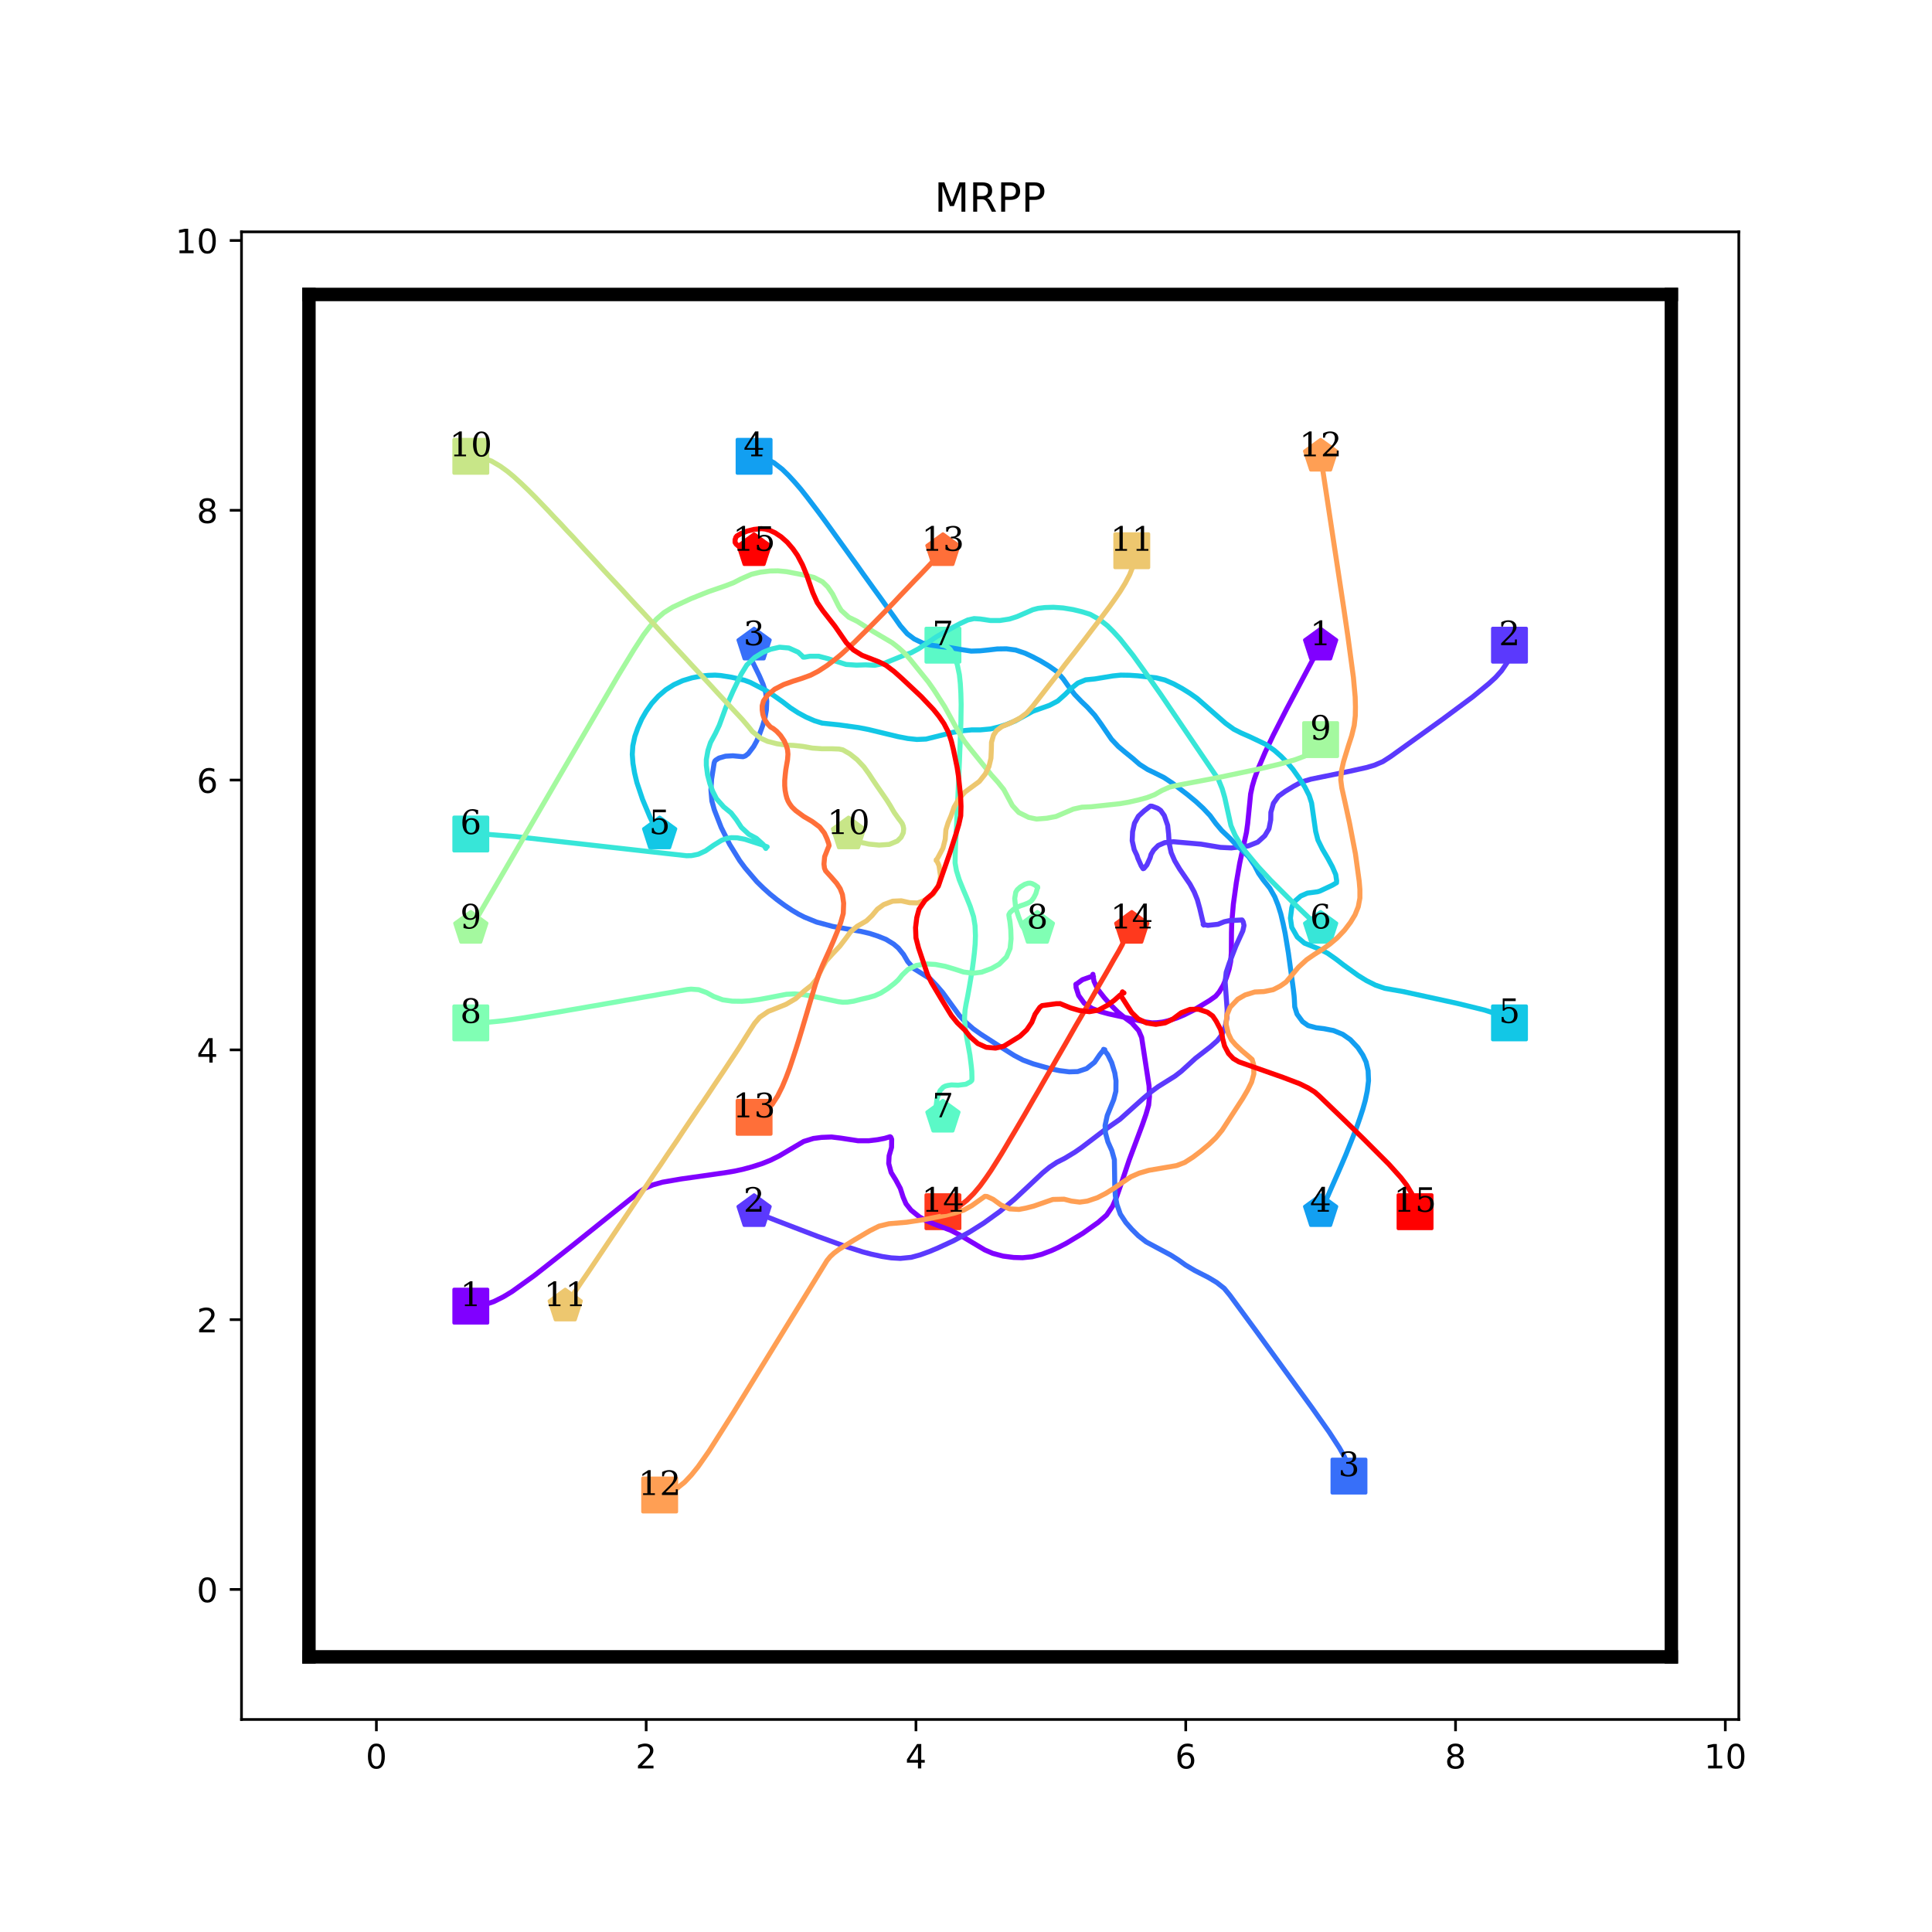 <?xml version="1.0" encoding="utf-8" standalone="no"?>
<!DOCTYPE svg PUBLIC "-//W3C//DTD SVG 1.1//EN"
  "http://www.w3.org/Graphics/SVG/1.1/DTD/svg11.dtd">
<!-- Created with matplotlib (http://matplotlib.org/) -->
<svg height="576pt" version="1.1" viewBox="0 0 576 576" width="576pt" xmlns="http://www.w3.org/2000/svg" xmlns:xlink="http://www.w3.org/1999/xlink">
 <defs>
  <style type="text/css">
*{stroke-linecap:butt;stroke-linejoin:round;}
  </style>
 </defs>
 <g id="figure_1">
  <g id="patch_1">
   <path d="M 0 576 
L 576 576 
L 576 0 
L 0 0 
z
" style="fill:#ffffff;"/>
  </g>
  <g id="axes_1">
   <g id="patch_2">
    <path d="M 72 512.64 
L 518.4 512.64 
L 518.4 69.12 
L 72 69.12 
z
" style="fill:#ffffff;"/>
   </g>
   <g id="matplotlib.axis_1">
    <g id="xtick_1">
     <g id="line2d_1">
      <defs>
       <path d="M 0 0 
L 0 3.5 
" id="m8b2e427471" style="stroke:#000000;stroke-width:0.8;"/>
      </defs>
      <g>
       <use style="stroke:#000000;stroke-width:0.8;" x="112.216" xlink:href="#m8b2e427471" y="512.64"/>
      </g>
     </g>
     <g id="text_1">
      <!-- 0 -->
      <defs>
       <path d="M 31.781 66.406 
Q 24.172 66.406 20.328 58.906 
Q 16.5 51.422 16.5 36.375 
Q 16.5 21.391 20.328 13.891 
Q 24.172 6.391 31.781 6.391 
Q 39.453 6.391 43.281 13.891 
Q 47.125 21.391 47.125 36.375 
Q 47.125 51.422 43.281 58.906 
Q 39.453 66.406 31.781 66.406 
z
M 31.781 74.219 
Q 44.047 74.219 50.516 64.516 
Q 56.984 54.828 56.984 36.375 
Q 56.984 17.969 50.516 8.266 
Q 44.047 -1.422 31.781 -1.422 
Q 19.531 -1.422 13.062 8.266 
Q 6.594 17.969 6.594 36.375 
Q 6.594 54.828 13.062 64.516 
Q 19.531 74.219 31.781 74.219 
z
" id="DejaVuSans-30"/>
      </defs>
      <g transform="translate(109.035 527.238)scale(0.1 -0.1)">
       <use xlink:href="#DejaVuSans-30"/>
      </g>
     </g>
    </g>
    <g id="xtick_2">
     <g id="line2d_2">
      <g>
       <use style="stroke:#000000;stroke-width:0.8;" x="192.649" xlink:href="#m8b2e427471" y="512.64"/>
      </g>
     </g>
     <g id="text_2">
      <!-- 2 -->
      <defs>
       <path d="M 19.188 8.297 
L 53.609 8.297 
L 53.609 0 
L 7.328 0 
L 7.328 8.297 
Q 12.938 14.109 22.625 23.891 
Q 32.328 33.688 34.812 36.531 
Q 39.547 41.844 41.422 45.531 
Q 43.312 49.219 43.312 52.781 
Q 43.312 58.594 39.234 62.25 
Q 35.156 65.922 28.609 65.922 
Q 23.969 65.922 18.812 64.312 
Q 13.672 62.703 7.812 59.422 
L 7.812 69.391 
Q 13.766 71.781 18.938 73 
Q 24.125 74.219 28.422 74.219 
Q 39.75 74.219 46.484 68.547 
Q 53.219 62.891 53.219 53.422 
Q 53.219 48.922 51.531 44.891 
Q 49.859 40.875 45.406 35.406 
Q 44.188 33.984 37.641 27.219 
Q 31.109 20.453 19.188 8.297 
z
" id="DejaVuSans-32"/>
      </defs>
      <g transform="translate(189.467 527.238)scale(0.1 -0.1)">
       <use xlink:href="#DejaVuSans-32"/>
      </g>
     </g>
    </g>
    <g id="xtick_3">
     <g id="line2d_3">
      <g>
       <use style="stroke:#000000;stroke-width:0.8;" x="273.081" xlink:href="#m8b2e427471" y="512.64"/>
      </g>
     </g>
     <g id="text_3">
      <!-- 4 -->
      <defs>
       <path d="M 37.797 64.312 
L 12.891 25.391 
L 37.797 25.391 
z
M 35.203 72.906 
L 47.609 72.906 
L 47.609 25.391 
L 58.016 25.391 
L 58.016 17.188 
L 47.609 17.188 
L 47.609 0 
L 37.797 0 
L 37.797 17.188 
L 4.891 17.188 
L 4.891 26.703 
z
" id="DejaVuSans-34"/>
      </defs>
      <g transform="translate(269.9 527.238)scale(0.1 -0.1)">
       <use xlink:href="#DejaVuSans-34"/>
      </g>
     </g>
    </g>
    <g id="xtick_4">
     <g id="line2d_4">
      <g>
       <use style="stroke:#000000;stroke-width:0.8;" x="353.514" xlink:href="#m8b2e427471" y="512.64"/>
      </g>
     </g>
     <g id="text_4">
      <!-- 6 -->
      <defs>
       <path d="M 33.016 40.375 
Q 26.375 40.375 22.484 35.828 
Q 18.609 31.297 18.609 23.391 
Q 18.609 15.531 22.484 10.953 
Q 26.375 6.391 33.016 6.391 
Q 39.656 6.391 43.531 10.953 
Q 47.406 15.531 47.406 23.391 
Q 47.406 31.297 43.531 35.828 
Q 39.656 40.375 33.016 40.375 
z
M 52.594 71.297 
L 52.594 62.312 
Q 48.875 64.062 45.094 64.984 
Q 41.312 65.922 37.594 65.922 
Q 27.828 65.922 22.672 59.328 
Q 17.531 52.734 16.797 39.406 
Q 19.672 43.656 24.016 45.922 
Q 28.375 48.188 33.594 48.188 
Q 44.578 48.188 50.953 41.516 
Q 57.328 34.859 57.328 23.391 
Q 57.328 12.156 50.688 5.359 
Q 44.047 -1.422 33.016 -1.422 
Q 20.359 -1.422 13.672 8.266 
Q 6.984 17.969 6.984 36.375 
Q 6.984 53.656 15.188 63.938 
Q 23.391 74.219 37.203 74.219 
Q 40.922 74.219 44.703 73.484 
Q 48.484 72.75 52.594 71.297 
z
" id="DejaVuSans-36"/>
      </defs>
      <g transform="translate(350.332 527.238)scale(0.1 -0.1)">
       <use xlink:href="#DejaVuSans-36"/>
      </g>
     </g>
    </g>
    <g id="xtick_5">
     <g id="line2d_5">
      <g>
       <use style="stroke:#000000;stroke-width:0.8;" x="433.946" xlink:href="#m8b2e427471" y="512.64"/>
      </g>
     </g>
     <g id="text_5">
      <!-- 8 -->
      <defs>
       <path d="M 31.781 34.625 
Q 24.75 34.625 20.719 30.859 
Q 16.703 27.094 16.703 20.516 
Q 16.703 13.922 20.719 10.156 
Q 24.75 6.391 31.781 6.391 
Q 38.812 6.391 42.859 10.172 
Q 46.922 13.969 46.922 20.516 
Q 46.922 27.094 42.891 30.859 
Q 38.875 34.625 31.781 34.625 
z
M 21.922 38.812 
Q 15.578 40.375 12.031 44.719 
Q 8.5 49.078 8.5 55.328 
Q 8.5 64.062 14.719 69.141 
Q 20.953 74.219 31.781 74.219 
Q 42.672 74.219 48.875 69.141 
Q 55.078 64.062 55.078 55.328 
Q 55.078 49.078 51.531 44.719 
Q 48 40.375 41.703 38.812 
Q 48.828 37.156 52.797 32.312 
Q 56.781 27.484 56.781 20.516 
Q 56.781 9.906 50.312 4.234 
Q 43.844 -1.422 31.781 -1.422 
Q 19.734 -1.422 13.25 4.234 
Q 6.781 9.906 6.781 20.516 
Q 6.781 27.484 10.781 32.312 
Q 14.797 37.156 21.922 38.812 
z
M 18.312 54.391 
Q 18.312 48.734 21.844 45.562 
Q 25.391 42.391 31.781 42.391 
Q 38.141 42.391 41.719 45.562 
Q 45.312 48.734 45.312 54.391 
Q 45.312 60.062 41.719 63.234 
Q 38.141 66.406 31.781 66.406 
Q 25.391 66.406 21.844 63.234 
Q 18.312 60.062 18.312 54.391 
z
" id="DejaVuSans-38"/>
      </defs>
      <g transform="translate(430.765 527.238)scale(0.1 -0.1)">
       <use xlink:href="#DejaVuSans-38"/>
      </g>
     </g>
    </g>
    <g id="xtick_6">
     <g id="line2d_6">
      <g>
       <use style="stroke:#000000;stroke-width:0.8;" x="514.378" xlink:href="#m8b2e427471" y="512.64"/>
      </g>
     </g>
     <g id="text_6">
      <!-- 10 -->
      <defs>
       <path d="M 12.406 8.297 
L 28.516 8.297 
L 28.516 63.922 
L 10.984 60.406 
L 10.984 69.391 
L 28.422 72.906 
L 38.281 72.906 
L 38.281 8.297 
L 54.391 8.297 
L 54.391 0 
L 12.406 0 
z
" id="DejaVuSans-31"/>
      </defs>
      <g transform="translate(508.016 527.238)scale(0.1 -0.1)">
       <use xlink:href="#DejaVuSans-31"/>
       <use x="63.623" xlink:href="#DejaVuSans-30"/>
      </g>
     </g>
    </g>
   </g>
   <g id="matplotlib.axis_2">
    <g id="ytick_1">
     <g id="line2d_7">
      <defs>
       <path d="M 0 0 
L -3.5 0 
" id="m5fadbf4759" style="stroke:#000000;stroke-width:0.8;"/>
      </defs>
      <g>
       <use style="stroke:#000000;stroke-width:0.8;" x="72" xlink:href="#m5fadbf4759" y="473.864"/>
      </g>
     </g>
     <g id="text_7">
      <!-- 0 -->
      <g transform="translate(58.638 477.663)scale(0.1 -0.1)">
       <use xlink:href="#DejaVuSans-30"/>
      </g>
     </g>
    </g>
    <g id="ytick_2">
     <g id="line2d_8">
      <g>
       <use style="stroke:#000000;stroke-width:0.8;" x="72" xlink:href="#m5fadbf4759" y="393.431"/>
      </g>
     </g>
     <g id="text_8">
      <!-- 2 -->
      <g transform="translate(58.638 397.231)scale(0.1 -0.1)">
       <use xlink:href="#DejaVuSans-32"/>
      </g>
     </g>
    </g>
    <g id="ytick_3">
     <g id="line2d_9">
      <g>
       <use style="stroke:#000000;stroke-width:0.8;" x="72" xlink:href="#m5fadbf4759" y="312.999"/>
      </g>
     </g>
     <g id="text_9">
      <!-- 4 -->
      <g transform="translate(58.638 316.798)scale(0.1 -0.1)">
       <use xlink:href="#DejaVuSans-34"/>
      </g>
     </g>
    </g>
    <g id="ytick_4">
     <g id="line2d_10">
      <g>
       <use style="stroke:#000000;stroke-width:0.8;" x="72" xlink:href="#m5fadbf4759" y="232.566"/>
      </g>
     </g>
     <g id="text_10">
      <!-- 6 -->
      <g transform="translate(58.638 236.366)scale(0.1 -0.1)">
       <use xlink:href="#DejaVuSans-36"/>
      </g>
     </g>
    </g>
    <g id="ytick_5">
     <g id="line2d_11">
      <g>
       <use style="stroke:#000000;stroke-width:0.8;" x="72" xlink:href="#m5fadbf4759" y="152.134"/>
      </g>
     </g>
     <g id="text_11">
      <!-- 8 -->
      <g transform="translate(58.638 155.933)scale(0.1 -0.1)">
       <use xlink:href="#DejaVuSans-38"/>
      </g>
     </g>
    </g>
    <g id="ytick_6">
     <g id="line2d_12">
      <g>
       <use style="stroke:#000000;stroke-width:0.8;" x="72" xlink:href="#m5fadbf4759" y="71.702"/>
      </g>
     </g>
     <g id="text_12">
      <!-- 10 -->
      <g transform="translate(52.275 75.501)scale(0.1 -0.1)">
       <use xlink:href="#DejaVuSans-31"/>
       <use x="63.623" xlink:href="#DejaVuSans-30"/>
      </g>
     </g>
    </g>
   </g>
   <g id="line2d_13">
    <path clip-path="url(#pb7e9eafa08)" d="M 140.368 389.41 
" style="fill:none;stroke:#1f77b4;stroke-linecap:square;stroke-width:1.5;"/>
    <defs>
     <path d="M -5 5 
L 5 5 
L 5 -5 
L -5 -5 
z
" id="m4eb1cebd93" style="stroke:#8000ff;stroke-linejoin:miter;"/>
    </defs>
    <g clip-path="url(#pb7e9eafa08)">
     <use style="fill:#8000ff;stroke:#8000ff;stroke-linejoin:miter;" x="140.368" xlink:href="#m4eb1cebd93" y="389.41"/>
    </g>
   </g>
   <g id="line2d_14">
    <path clip-path="url(#pb7e9eafa08)" d="M 393.73 192.35 
" style="fill:none;stroke:#ff7f0e;stroke-linecap:square;stroke-width:1.5;"/>
    <defs>
     <path d="M 0 -5 
L -4.755 -1.545 
L -2.939 4.045 
L 2.939 4.045 
L 4.755 -1.545 
z
" id="m856f99b99f" style="stroke:#8000ff;stroke-linejoin:miter;"/>
    </defs>
    <g clip-path="url(#pb7e9eafa08)">
     <use style="fill:#8000ff;stroke:#8000ff;stroke-linejoin:miter;" x="393.73" xlink:href="#m856f99b99f" y="192.35"/>
    </g>
   </g>
   <g id="line2d_15">
    <path clip-path="url(#pb7e9eafa08)" d="M 450.032 192.35 
" style="fill:none;stroke:#2ca02c;stroke-linecap:square;stroke-width:1.5;"/>
    <defs>
     <path d="M -5 5 
L 5 5 
L 5 -5 
L -5 -5 
z
" id="m24a2cc4f7d" style="stroke:#5b39fd;stroke-linejoin:miter;"/>
    </defs>
    <g clip-path="url(#pb7e9eafa08)">
     <use style="fill:#5b39fd;stroke:#5b39fd;stroke-linejoin:miter;" x="450.032" xlink:href="#m24a2cc4f7d" y="192.35"/>
    </g>
   </g>
   <g id="line2d_16">
    <path clip-path="url(#pb7e9eafa08)" d="M 224.822 361.258 
" style="fill:none;stroke:#d62728;stroke-linecap:square;stroke-width:1.5;"/>
    <defs>
     <path d="M 0 -5 
L -4.755 -1.545 
L -2.939 4.045 
L 2.939 4.045 
L 4.755 -1.545 
z
" id="mad84bdc4ad" style="stroke:#5b39fd;stroke-linejoin:miter;"/>
    </defs>
    <g clip-path="url(#pb7e9eafa08)">
     <use style="fill:#5b39fd;stroke:#5b39fd;stroke-linejoin:miter;" x="224.822" xlink:href="#mad84bdc4ad" y="361.258"/>
    </g>
   </g>
   <g id="line2d_17">
    <path clip-path="url(#pb7e9eafa08)" d="M 402.175 440.082 
" style="fill:none;stroke:#9467bd;stroke-linecap:square;stroke-width:1.5;"/>
    <defs>
     <path d="M -5 5 
L 5 5 
L 5 -5 
L -5 -5 
z
" id="m601207ea19" style="stroke:#376ff9;stroke-linejoin:miter;"/>
    </defs>
    <g clip-path="url(#pb7e9eafa08)">
     <use style="fill:#376ff9;stroke:#376ff9;stroke-linejoin:miter;" x="402.175" xlink:href="#m601207ea19" y="440.082"/>
    </g>
   </g>
   <g id="line2d_18">
    <path clip-path="url(#pb7e9eafa08)" d="M 224.822 192.35 
" style="fill:none;stroke:#8c564b;stroke-linecap:square;stroke-width:1.5;"/>
    <defs>
     <path d="M 0 -5 
L -4.755 -1.545 
L -2.939 4.045 
L 2.939 4.045 
L 4.755 -1.545 
z
" id="m87e6154dd5" style="stroke:#376ff9;stroke-linejoin:miter;"/>
    </defs>
    <g clip-path="url(#pb7e9eafa08)">
     <use style="fill:#376ff9;stroke:#376ff9;stroke-linejoin:miter;" x="224.822" xlink:href="#m87e6154dd5" y="192.35"/>
    </g>
   </g>
   <g id="line2d_19">
    <path clip-path="url(#pb7e9eafa08)" d="M 224.822 136.048 
" style="fill:none;stroke:#e377c2;stroke-linecap:square;stroke-width:1.5;"/>
    <defs>
     <path d="M -5 5 
L 5 5 
L 5 -5 
L -5 -5 
z
" id="mbd62a4de90" style="stroke:#129ff1;stroke-linejoin:miter;"/>
    </defs>
    <g clip-path="url(#pb7e9eafa08)">
     <use style="fill:#129ff1;stroke:#129ff1;stroke-linejoin:miter;" x="224.822" xlink:href="#mbd62a4de90" y="136.048"/>
    </g>
   </g>
   <g id="line2d_20">
    <path clip-path="url(#pb7e9eafa08)" d="M 393.73 361.258 
" style="fill:none;stroke:#7f7f7f;stroke-linecap:square;stroke-width:1.5;"/>
    <defs>
     <path d="M 0 -5 
L -4.755 -1.545 
L -2.939 4.045 
L 2.939 4.045 
L 4.755 -1.545 
z
" id="ma4f01add7a" style="stroke:#129ff1;stroke-linejoin:miter;"/>
    </defs>
    <g clip-path="url(#pb7e9eafa08)">
     <use style="fill:#129ff1;stroke:#129ff1;stroke-linejoin:miter;" x="393.73" xlink:href="#ma4f01add7a" y="361.258"/>
    </g>
   </g>
   <g id="line2d_21">
    <path clip-path="url(#pb7e9eafa08)" d="M 450.032 304.956 
" style="fill:none;stroke:#bcbd22;stroke-linecap:square;stroke-width:1.5;"/>
    <defs>
     <path d="M -5 5 
L 5 5 
L 5 -5 
L -5 -5 
z
" id="m0ac8f9f323" style="stroke:#12c7e6;stroke-linejoin:miter;"/>
    </defs>
    <g clip-path="url(#pb7e9eafa08)">
     <use style="fill:#12c7e6;stroke:#12c7e6;stroke-linejoin:miter;" x="450.032" xlink:href="#m0ac8f9f323" y="304.956"/>
    </g>
   </g>
   <g id="line2d_22">
    <path clip-path="url(#pb7e9eafa08)" d="M 196.67 248.653 
" style="fill:none;stroke:#17becf;stroke-linecap:square;stroke-width:1.5;"/>
    <defs>
     <path d="M 0 -5 
L -4.755 -1.545 
L -2.939 4.045 
L 2.939 4.045 
L 4.755 -1.545 
z
" id="m2b924e6401" style="stroke:#12c7e6;stroke-linejoin:miter;"/>
    </defs>
    <g clip-path="url(#pb7e9eafa08)">
     <use style="fill:#12c7e6;stroke:#12c7e6;stroke-linejoin:miter;" x="196.67" xlink:href="#m2b924e6401" y="248.653"/>
    </g>
   </g>
   <g id="line2d_23">
    <path clip-path="url(#pb7e9eafa08)" d="M 140.368 248.653 
" style="fill:none;stroke:#1f77b4;stroke-linecap:square;stroke-width:1.5;"/>
    <defs>
     <path d="M -5 5 
L 5 5 
L 5 -5 
L -5 -5 
z
" id="m3716b7a032" style="stroke:#37e6d8;stroke-linejoin:miter;"/>
    </defs>
    <g clip-path="url(#pb7e9eafa08)">
     <use style="fill:#37e6d8;stroke:#37e6d8;stroke-linejoin:miter;" x="140.368" xlink:href="#m3716b7a032" y="248.653"/>
    </g>
   </g>
   <g id="line2d_24">
    <path clip-path="url(#pb7e9eafa08)" d="M 393.73 276.804 
" style="fill:none;stroke:#ff7f0e;stroke-linecap:square;stroke-width:1.5;"/>
    <defs>
     <path d="M 0 -5 
L -4.755 -1.545 
L -2.939 4.045 
L 2.939 4.045 
L 4.755 -1.545 
z
" id="m8d7161826f" style="stroke:#37e6d8;stroke-linejoin:miter;"/>
    </defs>
    <g clip-path="url(#pb7e9eafa08)">
     <use style="fill:#37e6d8;stroke:#37e6d8;stroke-linejoin:miter;" x="393.73" xlink:href="#m8d7161826f" y="276.804"/>
    </g>
   </g>
   <g id="line2d_25">
    <path clip-path="url(#pb7e9eafa08)" d="M 281.124 192.35 
" style="fill:none;stroke:#2ca02c;stroke-linecap:square;stroke-width:1.5;"/>
    <defs>
     <path d="M -5 5 
L 5 5 
L 5 -5 
L -5 -5 
z
" id="m0698ceaf67" style="stroke:#5bf9c7;stroke-linejoin:miter;"/>
    </defs>
    <g clip-path="url(#pb7e9eafa08)">
     <use style="fill:#5bf9c7;stroke:#5bf9c7;stroke-linejoin:miter;" x="281.124" xlink:href="#m0698ceaf67" y="192.35"/>
    </g>
   </g>
   <g id="line2d_26">
    <path clip-path="url(#pb7e9eafa08)" d="M 281.124 333.107 
" style="fill:none;stroke:#d62728;stroke-linecap:square;stroke-width:1.5;"/>
    <defs>
     <path d="M 0 -5 
L -4.755 -1.545 
L -2.939 4.045 
L 2.939 4.045 
L 4.755 -1.545 
z
" id="mf543444a68" style="stroke:#5bf9c7;stroke-linejoin:miter;"/>
    </defs>
    <g clip-path="url(#pb7e9eafa08)">
     <use style="fill:#5bf9c7;stroke:#5bf9c7;stroke-linejoin:miter;" x="281.124" xlink:href="#mf543444a68" y="333.107"/>
    </g>
   </g>
   <g id="line2d_27">
    <path clip-path="url(#pb7e9eafa08)" d="M 140.368 304.956 
" style="fill:none;stroke:#9467bd;stroke-linecap:square;stroke-width:1.5;"/>
    <defs>
     <path d="M -5 5 
L 5 5 
L 5 -5 
L -5 -5 
z
" id="m3604960fe0" style="stroke:#80ffb4;stroke-linejoin:miter;"/>
    </defs>
    <g clip-path="url(#pb7e9eafa08)">
     <use style="fill:#80ffb4;stroke:#80ffb4;stroke-linejoin:miter;" x="140.368" xlink:href="#m3604960fe0" y="304.956"/>
    </g>
   </g>
   <g id="line2d_28">
    <path clip-path="url(#pb7e9eafa08)" d="M 309.276 276.804 
" style="fill:none;stroke:#8c564b;stroke-linecap:square;stroke-width:1.5;"/>
    <defs>
     <path d="M 0 -5 
L -4.755 -1.545 
L -2.939 4.045 
L 2.939 4.045 
L 4.755 -1.545 
z
" id="m68a811b3e5" style="stroke:#80ffb4;stroke-linejoin:miter;"/>
    </defs>
    <g clip-path="url(#pb7e9eafa08)">
     <use style="fill:#80ffb4;stroke:#80ffb4;stroke-linejoin:miter;" x="309.276" xlink:href="#m68a811b3e5" y="276.804"/>
    </g>
   </g>
   <g id="line2d_29">
    <path clip-path="url(#pb7e9eafa08)" d="M 393.73 220.502 
" style="fill:none;stroke:#e377c2;stroke-linecap:square;stroke-width:1.5;"/>
    <defs>
     <path d="M -5 5 
L 5 5 
L 5 -5 
L -5 -5 
z
" id="m2f00937e63" style="stroke:#a4f99f;stroke-linejoin:miter;"/>
    </defs>
    <g clip-path="url(#pb7e9eafa08)">
     <use style="fill:#a4f99f;stroke:#a4f99f;stroke-linejoin:miter;" x="393.73" xlink:href="#m2f00937e63" y="220.502"/>
    </g>
   </g>
   <g id="line2d_30">
    <path clip-path="url(#pb7e9eafa08)" d="M 140.368 276.804 
" style="fill:none;stroke:#7f7f7f;stroke-linecap:square;stroke-width:1.5;"/>
    <defs>
     <path d="M 0 -5 
L -4.755 -1.545 
L -2.939 4.045 
L 2.939 4.045 
L 4.755 -1.545 
z
" id="m87d8736960" style="stroke:#a4f99f;stroke-linejoin:miter;"/>
    </defs>
    <g clip-path="url(#pb7e9eafa08)">
     <use style="fill:#a4f99f;stroke:#a4f99f;stroke-linejoin:miter;" x="140.368" xlink:href="#m87d8736960" y="276.804"/>
    </g>
   </g>
   <g id="line2d_31">
    <path clip-path="url(#pb7e9eafa08)" d="M 140.368 136.048 
" style="fill:none;stroke:#bcbd22;stroke-linecap:square;stroke-width:1.5;"/>
    <defs>
     <path d="M -5 5 
L 5 5 
L 5 -5 
L -5 -5 
z
" id="m51c3780ae6" style="stroke:#c8e688;stroke-linejoin:miter;"/>
    </defs>
    <g clip-path="url(#pb7e9eafa08)">
     <use style="fill:#c8e688;stroke:#c8e688;stroke-linejoin:miter;" x="140.368" xlink:href="#m51c3780ae6" y="136.048"/>
    </g>
   </g>
   <g id="line2d_32">
    <path clip-path="url(#pb7e9eafa08)" d="M 252.973 248.653 
" style="fill:none;stroke:#17becf;stroke-linecap:square;stroke-width:1.5;"/>
    <defs>
     <path d="M 0 -5 
L -4.755 -1.545 
L -2.939 4.045 
L 2.939 4.045 
L 4.755 -1.545 
z
" id="m61fed51610" style="stroke:#c8e688;stroke-linejoin:miter;"/>
    </defs>
    <g clip-path="url(#pb7e9eafa08)">
     <use style="fill:#c8e688;stroke:#c8e688;stroke-linejoin:miter;" x="252.973" xlink:href="#m61fed51610" y="248.653"/>
    </g>
   </g>
   <g id="line2d_33">
    <path clip-path="url(#pb7e9eafa08)" d="M 337.427 164.199 
" style="fill:none;stroke:#1f77b4;stroke-linecap:square;stroke-width:1.5;"/>
    <defs>
     <path d="M -5 5 
L 5 5 
L 5 -5 
L -5 -5 
z
" id="m250a164d3e" style="stroke:#edc76f;stroke-linejoin:miter;"/>
    </defs>
    <g clip-path="url(#pb7e9eafa08)">
     <use style="fill:#edc76f;stroke:#edc76f;stroke-linejoin:miter;" x="337.427" xlink:href="#m250a164d3e" y="164.199"/>
    </g>
   </g>
   <g id="line2d_34">
    <path clip-path="url(#pb7e9eafa08)" d="M 168.519 389.41 
" style="fill:none;stroke:#ff7f0e;stroke-linecap:square;stroke-width:1.5;"/>
    <defs>
     <path d="M 0 -5 
L -4.755 -1.545 
L -2.939 4.045 
L 2.939 4.045 
L 4.755 -1.545 
z
" id="mb45388e948" style="stroke:#edc76f;stroke-linejoin:miter;"/>
    </defs>
    <g clip-path="url(#pb7e9eafa08)">
     <use style="fill:#edc76f;stroke:#edc76f;stroke-linejoin:miter;" x="168.519" xlink:href="#mb45388e948" y="389.41"/>
    </g>
   </g>
   <g id="line2d_35">
    <path clip-path="url(#pb7e9eafa08)" d="M 196.67 445.712 
" style="fill:none;stroke:#2ca02c;stroke-linecap:square;stroke-width:1.5;"/>
    <defs>
     <path d="M -5 5 
L 5 5 
L 5 -5 
L -5 -5 
z
" id="mc9184045f8" style="stroke:#ff9f54;stroke-linejoin:miter;"/>
    </defs>
    <g clip-path="url(#pb7e9eafa08)">
     <use style="fill:#ff9f54;stroke:#ff9f54;stroke-linejoin:miter;" x="196.67" xlink:href="#mc9184045f8" y="445.712"/>
    </g>
   </g>
   <g id="line2d_36">
    <path clip-path="url(#pb7e9eafa08)" d="M 393.73 136.048 
" style="fill:none;stroke:#d62728;stroke-linecap:square;stroke-width:1.5;"/>
    <defs>
     <path d="M 0 -5 
L -4.755 -1.545 
L -2.939 4.045 
L 2.939 4.045 
L 4.755 -1.545 
z
" id="m0d231a4975" style="stroke:#ff9f54;stroke-linejoin:miter;"/>
    </defs>
    <g clip-path="url(#pb7e9eafa08)">
     <use style="fill:#ff9f54;stroke:#ff9f54;stroke-linejoin:miter;" x="393.73" xlink:href="#m0d231a4975" y="136.048"/>
    </g>
   </g>
   <g id="line2d_37">
    <path clip-path="url(#pb7e9eafa08)" d="M 224.822 333.107 
" style="fill:none;stroke:#9467bd;stroke-linecap:square;stroke-width:1.5;"/>
    <defs>
     <path d="M -5 5 
L 5 5 
L 5 -5 
L -5 -5 
z
" id="ma2692994ea" style="stroke:#ff6f39;stroke-linejoin:miter;"/>
    </defs>
    <g clip-path="url(#pb7e9eafa08)">
     <use style="fill:#ff6f39;stroke:#ff6f39;stroke-linejoin:miter;" x="224.822" xlink:href="#ma2692994ea" y="333.107"/>
    </g>
   </g>
   <g id="line2d_38">
    <path clip-path="url(#pb7e9eafa08)" d="M 281.124 164.199 
" style="fill:none;stroke:#8c564b;stroke-linecap:square;stroke-width:1.5;"/>
    <defs>
     <path d="M 0 -5 
L -4.755 -1.545 
L -2.939 4.045 
L 2.939 4.045 
L 4.755 -1.545 
z
" id="mae7b56170a" style="stroke:#ff6f39;stroke-linejoin:miter;"/>
    </defs>
    <g clip-path="url(#pb7e9eafa08)">
     <use style="fill:#ff6f39;stroke:#ff6f39;stroke-linejoin:miter;" x="281.124" xlink:href="#mae7b56170a" y="164.199"/>
    </g>
   </g>
   <g id="line2d_39">
    <path clip-path="url(#pb7e9eafa08)" d="M 281.124 361.258 
" style="fill:none;stroke:#e377c2;stroke-linecap:square;stroke-width:1.5;"/>
    <defs>
     <path d="M -5 5 
L 5 5 
L 5 -5 
L -5 -5 
z
" id="m64b9bfd0e2" style="stroke:#ff391d;stroke-linejoin:miter;"/>
    </defs>
    <g clip-path="url(#pb7e9eafa08)">
     <use style="fill:#ff391d;stroke:#ff391d;stroke-linejoin:miter;" x="281.124" xlink:href="#m64b9bfd0e2" y="361.258"/>
    </g>
   </g>
   <g id="line2d_40">
    <path clip-path="url(#pb7e9eafa08)" d="M 337.427 276.804 
" style="fill:none;stroke:#7f7f7f;stroke-linecap:square;stroke-width:1.5;"/>
    <defs>
     <path d="M 0 -5 
L -4.755 -1.545 
L -2.939 4.045 
L 2.939 4.045 
L 4.755 -1.545 
z
" id="mcaa9640c11" style="stroke:#ff391d;stroke-linejoin:miter;"/>
    </defs>
    <g clip-path="url(#pb7e9eafa08)">
     <use style="fill:#ff391d;stroke:#ff391d;stroke-linejoin:miter;" x="337.427" xlink:href="#mcaa9640c11" y="276.804"/>
    </g>
   </g>
   <g id="line2d_41">
    <path clip-path="url(#pb7e9eafa08)" d="M 421.881 361.258 
" style="fill:none;stroke:#bcbd22;stroke-linecap:square;stroke-width:1.5;"/>
    <defs>
     <path d="M -5 5 
L 5 5 
L 5 -5 
L -5 -5 
z
" id="m5aa524ac53" style="stroke:#ff0000;stroke-linejoin:miter;"/>
    </defs>
    <g clip-path="url(#pb7e9eafa08)">
     <use style="fill:#ff0000;stroke:#ff0000;stroke-linejoin:miter;" x="421.881" xlink:href="#m5aa524ac53" y="361.258"/>
    </g>
   </g>
   <g id="line2d_42">
    <path clip-path="url(#pb7e9eafa08)" d="M 224.822 164.199 
" style="fill:none;stroke:#17becf;stroke-linecap:square;stroke-width:1.5;"/>
    <defs>
     <path d="M 0 -5 
L -4.755 -1.545 
L -2.939 4.045 
L 2.939 4.045 
L 4.755 -1.545 
z
" id="m6cb9f8f40b" style="stroke:#ff0000;stroke-linejoin:miter;"/>
    </defs>
    <g clip-path="url(#pb7e9eafa08)">
     <use style="fill:#ff0000;stroke:#ff0000;stroke-linejoin:miter;" x="224.822" xlink:href="#m6cb9f8f40b" y="164.199"/>
    </g>
   </g>
   <g id="line2d_43"/>
   <g id="line2d_44">
    <path clip-path="url(#pb7e9eafa08)" d="M 92.108 493.972 
L 92.108 87.788 
" style="fill:none;stroke:#000000;stroke-linecap:square;stroke-width:4;"/>
   </g>
   <g id="line2d_45">
    <path clip-path="url(#pb7e9eafa08)" d="M 92.108 87.788 
L 498.292 87.788 
" style="fill:none;stroke:#000000;stroke-linecap:square;stroke-width:4;"/>
   </g>
   <g id="line2d_46">
    <path clip-path="url(#pb7e9eafa08)" d="M 498.292 87.788 
L 498.292 493.972 
" style="fill:none;stroke:#000000;stroke-linecap:square;stroke-width:4;"/>
   </g>
   <g id="line2d_47">
    <path clip-path="url(#pb7e9eafa08)" d="M 498.292 493.972 
L 92.108 493.972 
" style="fill:none;stroke:#000000;stroke-linecap:square;stroke-width:4;"/>
   </g>
   <g id="line2d_48">
    <path clip-path="url(#pb7e9eafa08)" d="M 140.368 389.41 
L 142.218 389.37 
L 144.751 388.887 
L 147.245 388.042 
L 150.06 386.635 
L 152.593 385.107 
L 159.309 380.281 
L 170.691 371.312 
L 189.914 355.91 
L 192.367 354.221 
L 194.659 353.255 
L 197.515 352.451 
L 203.105 351.486 
L 211.068 350.36 
L 216.618 349.555 
L 218.99 349.153 
L 221.564 348.59 
L 224.379 347.826 
L 227.235 346.901 
L 229.648 345.936 
L 232.262 344.649 
L 239.621 340.306 
L 242.477 339.421 
L 244.93 339.099 
L 247.906 338.979 
L 250.6 339.3 
L 255.828 340.105 
L 259.005 340.105 
L 261.66 339.783 
L 263.751 339.381 
L 265.36 338.898 
L 265.561 339.019 
L 265.842 339.662 
L 265.802 342.075 
L 265.078 344.569 
L 264.957 346.861 
L 265.681 349.555 
L 267.049 351.767 
L 268.416 354.301 
L 269.261 356.915 
L 270.105 358.886 
L 271.593 360.776 
L 274.046 362.746 
L 276.097 363.913 
L 278.309 364.878 
L 283.376 366.768 
L 286.031 368.135 
L 293.591 372.64 
L 296.004 373.685 
L 299.061 374.49 
L 302.198 374.892 
L 304.852 374.972 
L 307.707 374.691 
L 310.522 373.967 
L 313.498 372.841 
L 315.67 371.835 
L 318.043 370.589 
L 322.829 367.693 
L 327.413 364.435 
L 329.907 362.264 
L 331.676 359.65 
L 332.842 356.995 
L 334.773 351.446 
L 336.663 345.815 
L 340.604 335.279 
L 341.65 332.262 
L 342.454 329.488 
L 342.695 326.914 
L 342.575 323.737 
L 340.363 309.299 
L 339.478 307.248 
L 337.427 304.956 
L 335.336 303.427 
L 333.285 301.738 
L 330.992 299.446 
L 329.223 297.435 
L 327.212 294.861 
L 326.166 292.569 
L 325.805 290.518 
L 325.805 290.518 
L 325.845 290.478 
L 325.684 291.081 
L 325.724 290.96 
L 325.885 291.121 
L 326.006 291.162 
L 325.081 291.242 
L 322.708 292.086 
L 320.737 293.534 
L 320.778 293.414 
L 320.818 294.419 
L 321.582 296.792 
L 323.231 299.084 
L 325.563 300.653 
L 327.976 301.578 
L 330.51 302.261 
L 341.449 304.674 
L 343.459 304.956 
L 344.867 304.915 
L 346.596 304.714 
L 348.326 304.312 
L 350.819 303.508 
L 353.031 302.583 
L 355.846 301.175 
L 360.632 298.28 
L 362.442 296.993 
L 363.487 295.746 
L 364.694 293.735 
L 365.619 291.523 
L 366.423 288.99 
L 366.906 286.698 
L 367.107 284.043 
L 367.147 278.131 
L 367.227 275.196 
L 367.71 269.565 
L 368.595 263.171 
L 369.6 257.34 
L 371.611 248.17 
L 371.973 245.556 
L 372.858 236.709 
L 373.38 234.296 
L 373.984 232.245 
L 374.989 229.43 
L 377.201 224.242 
L 379.614 219.174 
L 383.635 211.292 
L 391.679 196.131 
L 391.679 196.131 
" style="fill:none;stroke:#8000ff;stroke-linecap:square;stroke-width:1.5;"/>
   </g>
   <g id="line2d_49">
    <path clip-path="url(#pb7e9eafa08)" d="M 450.032 192.35 
L 450.274 192.431 
L 450.354 192.551 
L 450.515 193.396 
L 450.274 195.326 
L 449.309 197.578 
L 447.66 199.991 
L 445.89 201.962 
L 443.92 203.772 
L 439.134 207.713 
L 430.085 214.429 
L 414.642 225.529 
L 412.269 227.057 
L 409.736 228.143 
L 407.403 228.826 
L 402.135 229.993 
L 390.874 232.285 
L 388.14 233.089 
L 385.686 234.416 
L 383.153 235.945 
L 381.142 237.392 
L 379.654 239.484 
L 378.89 242.178 
L 378.85 244.43 
L 378.327 247.085 
L 377.08 249.176 
L 374.989 251.066 
L 372.174 252.192 
L 367.107 252.795 
L 363.849 252.634 
L 358.058 251.669 
L 349.814 250.945 
L 347.24 251.227 
L 345.309 252.071 
L 343.942 253.439 
L 343.178 254.726 
L 342.896 255.731 
L 341.931 257.862 
L 341.046 258.908 
L 340.765 258.908 
L 340.685 258.828 
L 340.805 258.989 
L 340.805 258.989 
L 340.242 258.144 
L 339.237 255.892 
L 339.237 255.892 
L 338.955 255.007 
L 338.151 253.318 
L 337.548 250.664 
L 337.668 247.969 
L 338.231 245.436 
L 339.398 243.344 
L 341.087 241.776 
L 342.977 240.328 
L 343.5 240.368 
L 345.108 240.972 
L 346.033 241.615 
L 347.119 243.143 
L 348.125 246.079 
L 348.406 248.653 
L 348.567 251.428 
L 349.17 254.203 
L 350.216 256.616 
L 351.704 259.109 
L 354.76 263.573 
L 356.047 265.946 
L 356.972 268.238 
L 357.696 270.852 
L 358.862 275.799 
L 358.701 275.598 
L 360.109 275.879 
L 363.125 275.558 
L 365.015 274.794 
L 366.906 274.391 
L 368.152 274.391 
L 370.284 274.271 
L 370.364 274.351 
L 370.646 274.834 
L 370.887 275.92 
L 370.525 277.528 
L 368.434 282.113 
L 366.503 287.1 
L 365.578 289.875 
L 365.257 292.73 
L 365.86 301.055 
L 365.779 303.588 
L 365.216 306.283 
L 364.291 308.495 
L 362.924 310.264 
L 360.873 312.074 
L 356.409 315.533 
L 352.227 319.353 
L 350.296 320.841 
L 345.269 323.978 
L 343.138 325.546 
L 340.886 327.437 
L 333.888 333.71 
L 329.545 336.726 
L 322.467 342.115 
L 320.496 343.483 
L 317.44 345.333 
L 315.067 346.539 
L 312.895 347.987 
L 310.844 349.676 
L 306.742 353.537 
L 302.439 357.558 
L 298.096 361.178 
L 293.31 364.637 
L 288.966 367.371 
L 284.221 369.945 
L 279.596 372.077 
L 277.103 373.122 
L 274.328 374.128 
L 271.674 374.851 
L 268.416 375.173 
L 265.681 375.012 
L 263.027 374.61 
L 259.85 373.926 
L 257.236 373.243 
L 251.364 371.353 
L 243.804 368.618 
L 232.262 364.194 
L 228.039 362.545 
L 228.039 362.545 
" style="fill:none;stroke:#5b39fd;stroke-linecap:square;stroke-width:1.5;"/>
   </g>
   <g id="line2d_50">
    <path clip-path="url(#pb7e9eafa08)" d="M 402.175 440.082 
L 402.014 440.122 
L 401.894 440.203 
L 402.095 439.801 
L 402.296 438.433 
L 401.894 436.704 
L 400.727 434.13 
L 399.32 431.637 
L 396.263 426.931 
L 391.156 419.693 
L 374.909 397.373 
L 371.571 392.828 
L 366.664 386.152 
L 364.975 384.101 
L 362.723 382.332 
L 360.23 380.844 
L 356.208 378.793 
L 353.433 377.144 
L 351.302 375.616 
L 349.09 374.208 
L 341.73 370.267 
L 339.357 368.417 
L 337.467 366.527 
L 335.658 364.476 
L 334.009 361.982 
L 333.003 359.127 
L 332.521 356.473 
L 332.36 353.778 
L 332.239 345.775 
L 331.475 343.04 
L 330.309 340.426 
L 329.585 337.772 
L 329.464 335.56 
L 330.108 332.584 
L 332.038 327.839 
L 332.682 325.345 
L 332.722 322.208 
L 332.36 319.876 
L 331.435 316.819 
L 330.269 314.447 
L 329.022 312.838 
L 329.263 312.959 
L 329.384 312.959 
L 328.74 313.361 
L 327.896 314.406 
L 326.327 316.699 
L 323.955 318.589 
L 321.3 319.474 
L 318.767 319.554 
L 315.871 319.192 
L 313.498 318.71 
L 308.069 317.181 
L 305.013 316.055 
L 302.399 314.688 
L 297.171 311.39 
L 292.425 308.334 
L 290.213 306.765 
L 287.76 304.634 
L 285.95 302.663 
L 281.044 295.907 
L 279.274 293.856 
L 277.304 291.805 
L 272.478 288.789 
L 270.628 286.698 
L 269.381 284.566 
L 267.813 282.636 
L 266.445 281.469 
L 264.153 280.062 
L 261.74 279.097 
L 259.287 278.292 
L 256.713 277.689 
L 248.268 276.201 
L 243.482 274.914 
L 239.822 273.426 
L 238.013 272.501 
L 236.122 271.375 
L 233.951 269.927 
L 231.658 268.238 
L 229.567 266.549 
L 227.556 264.739 
L 225.626 262.849 
L 222.127 258.747 
L 220.518 256.576 
L 217.542 251.75 
L 215.009 246.682 
L 212.958 241.414 
L 212.234 238.8 
L 211.952 235.502 
L 212.154 232.285 
L 212.918 227.459 
L 213.119 226.896 
L 213.4 226.614 
L 214.365 226.011 
L 216.296 225.448 
L 218.508 225.328 
L 221.524 225.609 
L 222.208 225.368 
L 223.092 224.684 
L 224.701 222.553 
L 225.626 220.864 
L 226.39 219.054 
L 227.355 216.4 
L 228.039 214.147 
L 228.481 211.694 
L 228.602 209.08 
L 228.28 206.466 
L 227.476 203.973 
L 226.43 201.56 
L 223.696 195.97 
L 223.696 195.97 
" style="fill:none;stroke:#376ff9;stroke-linecap:square;stroke-width:1.5;"/>
   </g>
   <g id="line2d_51">
    <path clip-path="url(#pb7e9eafa08)" d="M 224.822 136.048 
L 225.787 136.088 
L 228.079 136.651 
L 230.693 137.938 
L 233.227 139.908 
L 235.157 141.798 
L 236.967 143.769 
L 238.736 145.82 
L 240.546 148.112 
L 242.356 150.485 
L 244.125 152.818 
L 245.734 154.989 
L 247.463 157.362 
L 249.193 159.775 
L 250.761 161.947 
L 252.33 164.118 
L 254.059 166.531 
L 255.788 168.904 
L 257.316 171.076 
L 258.885 173.248 
L 260.614 175.661 
L 262.343 178.033 
L 263.751 180.004 
L 265.158 181.974 
L 266.727 184.146 
L 268.416 186.559 
L 270.467 188.932 
L 272.558 190.5 
L 275.132 191.747 
L 277.424 192.31 
L 280.32 192.752 
L 283.256 193.074 
L 286.192 193.597 
L 289.53 194.12 
L 292.184 194.039 
L 294.557 193.798 
L 297.331 193.476 
L 300.066 193.436 
L 302.801 193.798 
L 305.656 194.763 
L 307.868 195.809 
L 310.241 197.056 
L 312.774 198.584 
L 314.946 200.112 
L 316.957 202.364 
L 318.525 204.576 
L 320.416 207.069 
L 322.426 209.161 
L 324.156 210.81 
L 326.368 213.222 
L 328.258 215.837 
L 329.625 217.847 
L 331.395 220.421 
L 333.405 222.553 
L 335.416 224.242 
L 337.749 226.132 
L 339.719 227.861 
L 342.173 229.43 
L 344.344 230.475 
L 346.998 231.802 
L 349.492 233.451 
L 351.623 235.06 
L 353.996 236.87 
L 356.53 238.961 
L 358.701 240.972 
L 360.752 243.143 
L 362.482 245.516 
L 364.251 247.607 
L 366.584 249.819 
L 368.595 251.91 
L 370.404 253.559 
L 372.294 255.49 
L 374.024 258.023 
L 375.23 260.356 
L 376.598 262.326 
L 378.568 264.78 
L 380.056 267.394 
L 381.062 269.927 
L 381.866 272.501 
L 382.55 275.397 
L 383.153 278.292 
L 383.635 281.188 
L 384.118 284.124 
L 384.44 286.496 
L 384.802 289.151 
L 385.204 292.086 
L 385.606 295.022 
L 385.807 296.752 
L 385.888 297.757 
L 385.928 298.561 
L 386.008 300.17 
L 386.692 302.342 
L 388.341 304.594 
L 389.99 305.76 
L 392.362 306.403 
L 394.695 306.685 
L 397.59 307.248 
L 400.325 308.374 
L 402.577 309.942 
L 404.829 312.315 
L 406.317 314.567 
L 407.283 316.618 
L 407.886 319.232 
L 408.006 322.208 
L 407.645 325.184 
L 407.041 328.08 
L 406.317 330.654 
L 405.473 333.228 
L 404.508 336.003 
L 403.341 339.019 
L 402.336 341.512 
L 401.25 344.247 
L 400.084 346.982 
L 398.918 349.676 
L 397.832 352.129 
L 396.746 354.582 
L 395.781 356.794 
L 394.695 359.248 
" style="fill:none;stroke:#129ff1;stroke-linecap:square;stroke-width:1.5;"/>
   </g>
   <g id="line2d_52">
    <path clip-path="url(#pb7e9eafa08)" d="M 450.032 304.956 
L 449.831 305.036 
L 449.67 305.318 
L 449.59 304.915 
L 449.188 304.111 
L 448.062 303.186 
L 445.609 302.1 
L 442.592 301.135 
L 434.549 299.165 
L 418.342 295.626 
L 412.832 294.66 
L 410.058 293.695 
L 407.403 292.368 
L 404.87 290.8 
L 400.526 287.663 
L 398.395 286.014 
L 395.821 284.204 
L 393.73 283.118 
L 388.904 281.188 
L 386.772 279.378 
L 385.123 276.483 
L 384.721 273.748 
L 385.123 270.651 
L 385.405 269.726 
L 386.169 268.56 
L 387.778 267.152 
L 389.789 266.268 
L 392.805 265.866 
L 393.488 265.664 
L 397.188 263.935 
L 398.475 263.171 
L 398.355 263.251 
L 398.515 262.688 
L 398.234 260.758 
L 397.229 258.426 
L 395.861 255.892 
L 394.253 253.157 
L 392.925 250.463 
L 392.242 247.849 
L 391.035 239.403 
L 390.311 237.151 
L 389.024 234.618 
L 387.335 232.003 
L 385.485 229.389 
L 383.796 227.379 
L 381.946 225.488 
L 379.936 223.719 
L 377.362 221.909 
L 372.616 219.657 
L 369.962 218.491 
L 367.83 217.405 
L 365.377 215.635 
L 356.932 208.236 
L 354.76 206.707 
L 352.508 205.3 
L 349.934 203.892 
L 347.28 202.726 
L 344.706 202.083 
L 339.156 201.479 
L 336.743 201.318 
L 334.129 201.278 
L 331.757 201.52 
L 326.448 202.404 
L 323.673 202.686 
L 321.341 203.651 
L 319.249 205.34 
L 317.56 207.029 
L 315.348 209 
L 312.895 210.287 
L 307.908 212.056 
L 302.72 214.912 
L 299.986 216.038 
L 297.653 216.762 
L 295.28 217.325 
L 292.264 217.606 
L 289.69 217.606 
L 287.076 217.847 
L 284.181 218.33 
L 276.097 220.341 
L 273.363 220.461 
L 270.668 220.18 
L 267.732 219.617 
L 258.885 217.485 
L 255.989 216.922 
L 250.198 216.118 
L 245.131 215.595 
L 242.798 214.871 
L 240.305 213.786 
L 237.932 212.499 
L 235.64 211.011 
L 233.347 209.241 
L 230.733 207.391 
L 228.481 205.943 
L 223.776 203.49 
L 221.966 202.806 
L 218.146 201.922 
L 214.888 201.399 
L 213.159 201.278 
L 211.108 201.359 
L 209.057 201.56 
L 206.322 202.083 
L 203.547 202.927 
L 200.893 204.134 
L 198.48 205.662 
L 196.268 207.552 
L 194.298 209.724 
L 192.649 212.096 
L 191.322 214.389 
L 190.155 217.043 
L 189.27 219.536 
L 188.667 222.352 
L 188.506 224.925 
L 188.707 227.58 
L 189.19 230.435 
L 189.874 233.29 
L 191.563 238.317 
L 193.734 243.505 
L 194.901 245.918 
L 194.901 245.918 
" style="fill:none;stroke:#12c7e6;stroke-linecap:square;stroke-width:1.5;"/>
   </g>
   <g id="line2d_53">
    <path clip-path="url(#pb7e9eafa08)" d="M 140.368 248.653 
L 145.153 248.733 
L 153.719 249.417 
L 194.217 253.962 
L 204.714 255.128 
L 206.161 255.088 
L 208.172 254.685 
L 210.344 253.68 
L 212.757 251.991 
L 215.17 250.503 
L 216.738 249.94 
L 218.065 249.739 
L 219.795 249.779 
L 222.087 250.221 
L 227.074 251.83 
L 228.723 252.474 
L 228.602 252.474 
L 228.32 252.675 
L 228.32 252.956 
L 227.556 251.79 
L 225.505 249.94 
L 223.253 248.733 
L 221.041 246.682 
L 219.513 244.35 
L 217.945 242.339 
L 215.773 240.57 
L 213.601 238.116 
L 212.475 235.904 
L 211.631 233.612 
L 210.947 230.998 
L 210.585 228.183 
L 210.585 226.454 
L 211.068 223.719 
L 211.832 221.386 
L 213.32 218.611 
L 214.446 216.239 
L 216.376 210.97 
L 218.548 206.064 
L 221.001 200.957 
L 222.65 198.262 
L 225.023 196.01 
L 227.476 194.482 
L 229.768 193.557 
L 232.422 192.954 
L 235.197 193.195 
L 237.972 194.442 
L 239.34 195.728 
L 239.501 195.93 
L 239.42 195.889 
L 239.822 195.93 
L 241.471 195.648 
L 244.085 195.648 
L 246.86 196.372 
L 252.249 198.101 
L 255.346 198.302 
L 258.04 198.222 
L 260.815 198.342 
L 263.59 197.779 
L 269.1 195.527 
L 271.593 194.643 
L 273.926 193.396 
L 279.234 189.817 
L 284.181 187.002 
L 286.312 185.875 
L 288.564 184.83 
L 290.414 184.428 
L 292.264 184.548 
L 295.24 184.991 
L 298.136 184.991 
L 300.991 184.548 
L 303.243 183.824 
L 307.949 181.773 
L 309.477 181.371 
L 311.488 181.13 
L 314.061 181.05 
L 316.957 181.251 
L 319.893 181.733 
L 322.547 182.377 
L 325 183.141 
L 327.896 184.749 
L 330.228 186.599 
L 331.958 188.329 
L 333.968 190.541 
L 337.789 195.366 
L 341.087 199.951 
L 346.033 206.989 
L 363.246 232.365 
L 364.372 235.14 
L 365.136 237.754 
L 366.986 246.119 
L 368.233 249.015 
L 369.841 251.75 
L 371.37 253.921 
L 375.11 258.426 
L 378.769 262.367 
L 385.003 268.6 
L 390.834 274.19 
L 390.834 274.19 
" style="fill:none;stroke:#37e6d8;stroke-linecap:square;stroke-width:1.5;"/>
   </g>
   <g id="line2d_54">
    <path clip-path="url(#pb7e9eafa08)" d="M 281.124 192.35 
L 281.526 192.431 
L 282.411 192.833 
L 283.296 193.637 
L 284.583 195.728 
L 285.427 198.262 
L 286.031 201.158 
L 286.312 203.852 
L 286.473 206.788 
L 286.554 210.045 
L 286.513 212.981 
L 286.473 215.676 
L 286.352 218.611 
L 286.272 221.306 
L 286.151 223.96 
L 286.071 226.373 
L 285.95 229.068 
L 285.83 232.003 
L 285.709 234.698 
L 285.588 237.392 
L 285.427 240.328 
L 285.307 243.264 
L 285.186 246.2 
L 285.025 249.176 
L 284.864 252.353 
L 284.784 254.766 
L 284.744 257.259 
L 285.146 259.552 
L 285.99 262.286 
L 287.197 265.262 
L 288.243 267.715 
L 289.248 270.209 
L 290.253 273.306 
L 290.696 276 
L 290.816 278.976 
L 290.736 281.389 
L 290.495 284.083 
L 290.213 286.456 
L 289.891 288.869 
L 289.409 291.805 
L 288.966 294.419 
L 288.484 297.073 
L 288.042 299.245 
L 287.72 301.135 
L 287.559 303.468 
L 287.76 306.403 
L 288.202 309.299 
L 288.645 311.672 
L 289.168 314.567 
L 289.57 317.785 
L 289.731 319.434 
L 289.771 321.042 
L 289.771 321.806 
L 289.731 322.048 
L 289.69 322.168 
L 289.248 322.57 
L 287.961 323.254 
L 285.669 323.536 
L 283.658 323.455 
L 282.572 323.616 
L 281.808 323.817 
L 281.205 324.139 
L 280.28 325.144 
L 279.395 327.396 
L 278.993 330.453 
" style="fill:none;stroke:#5bf9c7;stroke-linecap:square;stroke-width:1.5;"/>
   </g>
   <g id="line2d_55">
    <path clip-path="url(#pb7e9eafa08)" d="M 140.368 304.956 
L 142.177 304.956 
L 144.832 304.835 
L 147.767 304.554 
L 150.422 304.272 
L 153.317 303.87 
L 155.971 303.468 
L 159.149 302.945 
L 161.803 302.502 
L 164.176 302.1 
L 167.071 301.618 
L 170.007 301.095 
L 172.621 300.653 
L 175.798 300.09 
L 178.452 299.647 
L 181.107 299.165 
L 183.721 298.722 
L 186.616 298.199 
L 189.27 297.757 
L 192.166 297.234 
L 194.82 296.792 
L 197.475 296.309 
L 200.37 295.827 
L 202.743 295.384 
L 204.834 295.022 
L 206.041 294.902 
L 208.293 295.062 
L 210.625 295.907 
L 212.757 297.073 
L 215.451 298.079 
L 218.307 298.481 
L 221.202 298.521 
L 223.575 298.36 
L 226.47 297.958 
L 229.085 297.475 
L 231.98 296.912 
L 234.474 296.43 
L 236.927 296.309 
L 239.621 296.55 
L 242.557 297.073 
L 245.171 297.636 
L 248.067 298.24 
L 249.957 298.642 
L 251.244 298.803 
L 252.691 298.762 
L 254.541 298.481 
L 256.874 297.878 
L 258.965 297.395 
L 260.775 296.872 
L 262.585 296.068 
L 264.676 294.741 
L 266.727 293.132 
L 267.773 292.167 
L 268.376 291.443 
L 268.939 290.719 
L 270.708 289.03 
L 273.202 287.824 
L 276.218 287.381 
L 278.912 287.542 
L 281.848 288.105 
L 284.663 288.95 
L 287.277 289.794 
L 290.093 290.156 
L 292.666 289.834 
L 295.602 288.749 
L 297.894 287.462 
L 300.066 285.29 
L 301.152 282.756 
L 301.434 279.901 
L 301.353 277.247 
L 301.152 275.196 
L 301.031 274.351 
L 300.911 273.788 
L 300.83 273.145 
L 300.79 272.984 
L 300.79 272.662 
L 301.152 272.019 
L 302.238 271.053 
L 303.082 270.571 
L 303.686 270.289 
L 304.369 270.008 
L 305.254 269.726 
L 306.461 269.244 
L 307.184 268.842 
L 307.587 268.48 
L 308.23 267.595 
L 308.833 266.388 
L 309.235 264.941 
L 309.356 264.418 
L 309.356 264.498 
L 309.356 264.579 
L 309.396 264.659 
L 309.075 264.257 
L 308.512 263.855 
L 307.747 263.453 
L 307.144 263.292 
L 306.501 263.332 
L 305.495 263.654 
L 304.168 264.458 
L 303.283 265.262 
L 302.841 265.986 
L 302.519 267.876 
L 302.801 270.611 
L 303.686 273.346 
L 304.731 276.04 
L 306.38 278.333 
" style="fill:none;stroke:#80ffb4;stroke-linecap:square;stroke-width:1.5;"/>
   </g>
   <g id="line2d_56">
    <path clip-path="url(#pb7e9eafa08)" d="M 393.73 220.502 
L 393.971 220.582 
L 394.092 220.864 
L 393.931 221.507 
L 393.086 222.834 
L 391.156 224.322 
L 389.024 225.408 
L 386.25 226.454 
L 381.625 227.781 
L 375.874 229.148 
L 362.482 231.963 
L 351.181 234.095 
L 348.688 234.658 
L 346.355 235.703 
L 344.264 236.91 
L 341.971 237.795 
L 339.317 238.518 
L 336.462 239.162 
L 333.888 239.604 
L 325.322 240.529 
L 322.547 240.65 
L 320.013 241.213 
L 314.826 243.425 
L 312.051 243.948 
L 309.034 244.189 
L 306.702 243.706 
L 303.726 242.218 
L 301.836 240.167 
L 299.262 235.382 
L 297.452 233.13 
L 295.602 231.078 
L 289.208 223.156 
L 287.519 220.984 
L 285.91 218.451 
L 281.647 210.689 
L 278.47 205.742 
L 276.781 203.329 
L 271.231 196.452 
L 269.462 194.522 
L 267.853 193.074 
L 266.003 191.626 
L 260.413 188.329 
L 255.547 185.232 
L 253.053 184.026 
L 250.801 181.974 
L 250.037 180.728 
L 248.227 177.108 
L 246.78 174.977 
L 245.211 173.449 
L 242.678 172.162 
L 240.305 171.558 
L 234.514 170.432 
L 231.94 170.191 
L 229.567 170.231 
L 226.672 170.593 
L 224.098 171.197 
L 220.961 172.564 
L 218.709 173.73 
L 216.175 174.695 
L 211.148 176.425 
L 205.92 178.516 
L 200.571 181.009 
L 197.917 182.658 
L 195.745 184.548 
L 193.815 186.72 
L 191.885 189.254 
L 188.989 193.718 
L 184.243 201.52 
L 166.267 232.325 
L 141.735 274.472 
L 141.735 274.472 
" style="fill:none;stroke:#a4f99f;stroke-linecap:square;stroke-width:1.5;"/>
   </g>
   <g id="line2d_57">
    <path clip-path="url(#pb7e9eafa08)" d="M 140.368 136.048 
L 141.574 136.088 
L 143.786 136.45 
L 146.521 137.455 
L 149.135 138.983 
L 151.306 140.552 
L 153.156 142.08 
L 155.368 144.091 
L 157.5 146.142 
L 159.591 148.233 
L 161.642 150.365 
L 163.492 152.295 
L 165.141 154.064 
L 167.192 156.196 
L 169.002 158.166 
L 170.851 160.097 
L 172.46 161.866 
L 174.471 164.038 
L 176.683 166.411 
L 178.131 167.979 
L 179.94 169.95 
L 181.589 171.719 
L 183.6 173.851 
L 185.812 176.224 
L 187.421 177.993 
L 189.431 180.165 
L 191.442 182.296 
L 193.453 184.468 
L 195.464 186.64 
L 197.635 189.012 
L 199.123 190.581 
L 200.732 192.35 
L 202.582 194.321 
L 204.231 196.09 
L 206.041 198.061 
L 207.85 199.991 
L 210.223 202.565 
L 211.872 204.335 
L 214.044 206.707 
L 215.693 208.477 
L 217.502 210.407 
L 219.151 212.177 
L 221.363 214.55 
L 222.73 216.158 
L 223.374 216.922 
L 224.299 218.089 
L 226.712 220.059 
L 228.843 221.024 
L 231.658 221.748 
L 234.514 222.15 
L 236.605 222.231 
L 239.299 222.512 
L 242.195 223.035 
L 245.091 223.236 
L 247.986 223.236 
L 250.158 223.317 
L 251.284 223.558 
L 253.375 224.765 
L 255.507 226.454 
L 257.558 228.625 
L 259.126 230.797 
L 260.172 232.406 
L 261.258 234.014 
L 262.786 236.226 
L 264.394 238.559 
L 265.48 240.288 
L 266.164 241.494 
L 266.646 242.299 
L 267.25 243.143 
L 267.933 244.109 
L 268.496 244.832 
L 268.979 245.516 
L 269.261 246.24 
L 269.421 247.085 
L 269.301 248.291 
L 268.657 249.618 
L 267.531 250.744 
L 265.118 251.75 
L 262.102 251.951 
L 259.126 251.669 
L 256.472 251.106 
" style="fill:none;stroke:#c8e688;stroke-linecap:square;stroke-width:1.5;"/>
   </g>
   <g id="line2d_58">
    <path clip-path="url(#pb7e9eafa08)" d="M 337.427 164.199 
L 337.507 164.199 
L 337.628 164.239 
L 337.709 164.32 
L 337.99 164.963 
L 338.191 166.531 
L 337.789 168.784 
L 336.824 171.277 
L 335.456 173.891 
L 333.928 176.384 
L 332.4 178.596 
L 330.832 180.808 
L 329.062 183.181 
L 327.293 185.514 
L 325.322 188.087 
L 323.713 190.219 
L 321.904 192.551 
L 320.255 194.683 
L 318.767 196.573 
L 317.44 198.262 
L 315.831 200.394 
L 314.504 202.083 
L 312.855 204.174 
L 311.206 206.305 
L 309.396 208.638 
L 307.908 210.528 
L 306.099 212.579 
L 304.128 214.067 
L 301.434 215.475 
L 298.659 216.641 
L 297.13 217.807 
L 296.205 219.174 
L 295.602 221.306 
L 295.562 223.397 
L 295.441 226.051 
L 294.838 228.545 
L 293.752 230.757 
L 291.983 232.969 
L 289.972 234.457 
L 287.68 236.146 
L 285.91 238.116 
L 284.462 240.61 
L 283.537 243.224 
L 282.653 245.315 
L 282.009 247.406 
L 281.808 250.221 
L 281.124 252.876 
L 279.797 255.369 
L 279.114 256.576 
L 279.154 256.455 
L 279.114 256.334 
L 279.274 256.576 
L 279.958 258.064 
L 280.4 261.12 
L 280.199 262.568 
L 280.199 262.608 
L 280.199 262.608 
L 279.918 263.654 
L 278.349 266.388 
L 276.218 268.198 
L 273.564 269.203 
L 271.191 269.123 
L 268.698 268.56 
L 266.124 268.681 
L 263.469 269.686 
L 261.579 271.053 
L 259.93 273.024 
L 258.322 274.552 
L 255.547 276.161 
L 253.576 277.81 
L 252.33 279.539 
L 250.359 282.113 
L 248.107 284.486 
L 246.257 286.537 
L 245.01 288.789 
L 243.562 291.765 
L 241.954 293.735 
L 239.742 295.465 
L 237.248 297.717 
L 234.393 299.406 
L 231.417 300.612 
L 229.044 301.537 
L 226.47 303.307 
L 224.942 305.117 
L 223.535 307.288 
L 221.966 309.782 
L 220.398 312.275 
L 218.789 314.728 
L 217.301 316.98 
L 215.974 318.991 
L 214.325 321.444 
L 212.837 323.656 
L 211.349 325.908 
L 209.7 328.362 
L 208.333 330.332 
L 206.684 332.785 
L 205.196 334.997 
L 203.547 337.45 
L 202.059 339.702 
L 200.25 342.357 
L 198.882 344.368 
L 197.113 347.022 
L 195.584 349.234 
L 193.936 351.687 
L 192.287 354.14 
L 190.799 356.352 
L 189.311 358.564 
L 187.662 361.017 
L 186.013 363.47 
L 184.646 365.481 
L 182.997 367.934 
L 181.509 370.146 
L 180.021 372.358 
L 178.372 374.811 
L 176.884 377.023 
L 175.235 379.476 
L 173.707 381.688 
L 172.219 383.9 
L 170.731 386.152 
" style="fill:none;stroke:#edc76f;stroke-linecap:square;stroke-width:1.5;"/>
   </g>
   <g id="line2d_59">
    <path clip-path="url(#pb7e9eafa08)" d="M 196.67 445.712 
L 197.515 445.632 
L 199.606 445.029 
L 201.657 443.862 
L 204.11 441.892 
L 206.121 439.76 
L 208.132 437.267 
L 211.349 432.682 
L 218.669 421.14 
L 229.326 403.807 
L 246.579 375.776 
L 247.544 374.61 
L 248.63 373.605 
L 250.158 372.479 
L 254.702 369.664 
L 259.327 366.929 
L 262.062 365.562 
L 265.038 364.838 
L 270.306 364.395 
L 275.574 363.591 
L 281.607 362.384 
L 284.744 361.62 
L 287.398 360.736 
L 289.731 359.449 
L 293.632 356.674 
L 294.275 356.714 
L 296.085 357.558 
L 298.417 359.248 
L 300.991 360.414 
L 303.806 360.575 
L 305.898 360.173 
L 308.23 359.569 
L 313.901 357.599 
L 317.238 357.518 
L 319.41 358.081 
L 321.904 358.403 
L 324.196 358.081 
L 327.172 357.076 
L 329.746 355.749 
L 331.998 354.341 
L 337.146 350.842 
L 339.639 349.757 
L 342.534 348.912 
L 350.779 347.504 
L 353.192 346.579 
L 355.645 345.011 
L 357.978 343.242 
L 360.431 341.19 
L 362.522 339.18 
L 364.372 336.928 
L 370.485 327.517 
L 371.973 324.983 
L 373.139 322.611 
L 373.823 320.157 
L 373.742 317.342 
L 373.3 315.854 
L 372.335 315.01 
L 370.324 313.321 
L 368.394 311.511 
L 367.107 310.023 
L 366.222 308.173 
L 365.538 305.318 
L 365.779 302.623 
L 366.745 300.291 
L 369.037 297.878 
L 371.209 296.631 
L 374.104 295.746 
L 376.799 295.626 
L 379.574 295.062 
L 381.705 293.977 
L 383.434 292.77 
L 387.134 288.346 
L 389.547 286.134 
L 391.759 284.606 
L 394.253 283.038 
L 396.424 281.51 
L 398.676 279.619 
L 400.848 277.327 
L 402.618 274.995 
L 403.985 272.742 
L 404.95 270.33 
L 405.433 267.756 
L 405.433 265.182 
L 405.232 262.769 
L 404.106 254.565 
L 402.336 245.355 
L 401.089 239.604 
L 400.044 234.899 
L 399.722 232.446 
L 399.963 229.711 
L 400.566 227.057 
L 402.054 222.191 
L 402.979 219.376 
L 403.744 216.279 
L 404.065 213.383 
L 404.106 210.729 
L 404.025 207.793 
L 403.502 201.962 
L 401.894 190.018 
L 400.687 181.773 
L 394.333 139.908 
L 394.333 139.908 
" style="fill:none;stroke:#ff9f54;stroke-linecap:square;stroke-width:1.5;"/>
   </g>
   <g id="line2d_60">
    <path clip-path="url(#pb7e9eafa08)" d="M 224.822 333.107 
L 225.344 333.027 
L 226.511 332.584 
L 228.119 331.458 
L 230.251 329.206 
L 231.819 326.793 
L 233.227 323.978 
L 234.353 321.283 
L 235.398 318.509 
L 236.404 315.492 
L 237.248 312.918 
L 238.133 310.103 
L 239.058 307.047 
L 239.822 304.473 
L 240.506 302.181 
L 241.35 299.325 
L 242.195 296.51 
L 243.12 293.414 
L 244.166 290.357 
L 245.292 287.663 
L 246.297 285.451 
L 247.302 283.239 
L 248.469 280.544 
L 249.595 277.81 
L 250.64 275.075 
L 251.405 272.34 
L 251.525 269.284 
L 251.163 266.71 
L 250.48 264.941 
L 249.434 263.332 
L 247.745 261.402 
L 246.498 260.034 
L 246.176 259.632 
L 246.176 259.632 
L 246.136 259.632 
L 246.136 259.592 
L 246.136 259.592 
L 246.136 259.592 
L 246.136 259.592 
L 246.136 259.592 
L 246.136 259.592 
L 246.136 259.592 
L 246.136 259.592 
L 246.136 259.592 
L 246.136 259.592 
L 245.814 258.868 
L 245.654 257.621 
L 245.855 255.409 
L 246.458 253.881 
L 246.82 252.956 
L 247.101 252.313 
L 247.182 252.071 
L 247.182 252.112 
L 247.061 251.508 
L 246.538 250.02 
L 245.774 248.371 
L 244.367 246.562 
L 242.155 244.913 
L 239.621 243.425 
L 237.208 241.655 
L 236.122 240.61 
L 235.76 240.127 
L 235.318 239.484 
L 234.956 238.84 
L 234.594 237.955 
L 234.313 236.91 
L 234.071 235.623 
L 233.951 234.256 
L 233.951 232.687 
L 234.112 230.958 
L 234.272 229.51 
L 234.554 227.861 
L 234.795 226.494 
L 234.916 224.845 
L 234.795 223.558 
L 234.433 222.311 
L 233.79 220.864 
L 232.704 219.255 
L 231.538 218.008 
L 230.532 217.204 
L 229.808 216.802 
L 229.728 216.721 
L 229.648 216.681 
L 228.843 215.796 
L 228.16 214.791 
L 227.757 213.987 
L 227.436 212.981 
L 227.235 211.614 
L 227.235 210.407 
L 227.637 208.96 
L 228.843 207.23 
L 230.975 205.461 
L 233.629 204.093 
L 236.444 203.088 
L 238.978 202.284 
L 241.632 201.318 
L 243.965 200.112 
L 246.619 198.383 
L 248.75 196.774 
L 250.801 195.085 
L 252.772 193.275 
L 254.742 191.466 
L 256.633 189.575 
L 258.724 187.524 
L 260.453 185.795 
L 262.504 183.704 
L 264.756 181.411 
L 266.606 179.481 
L 268.456 177.51 
L 270.306 175.58 
L 272.518 173.248 
L 274.207 171.518 
L 275.856 169.789 
L 277.706 167.818 
L 279.717 165.687 
" style="fill:none;stroke:#ff6f39;stroke-linecap:square;stroke-width:1.5;"/>
   </g>
   <g id="line2d_61">
    <path clip-path="url(#pb7e9eafa08)" d="M 281.124 361.258 
L 282.009 361.178 
L 284.141 360.575 
L 286.232 359.449 
L 288.283 357.84 
L 290.334 355.789 
L 292.224 353.537 
L 293.953 351.164 
L 295.441 348.992 
L 297.171 346.258 
L 298.578 344.006 
L 299.825 341.914 
L 301.313 339.381 
L 302.68 337.088 
L 304.168 334.555 
L 305.536 332.222 
L 306.742 330.131 
L 308.19 327.597 
L 309.557 325.265 
L 310.884 322.932 
L 312.372 320.358 
L 313.699 318.066 
L 315.027 315.734 
L 316.635 312.959 
L 318.123 310.385 
L 319.45 308.052 
L 320.778 305.72 
L 322.266 303.186 
L 323.874 300.411 
L 325.081 298.32 
L 326.408 295.987 
L 327.856 293.414 
L 329.223 291.081 
L 330.55 288.789 
L 331.998 286.215 
L 333.486 283.681 
L 334.612 281.59 
L 335.537 279.137 
" style="fill:none;stroke:#ff391d;stroke-linecap:square;stroke-width:1.5;"/>
   </g>
   <g id="line2d_62">
    <path clip-path="url(#pb7e9eafa08)" d="M 421.881 361.258 
L 421.72 361.299 
L 421.6 361.379 
L 421.801 361.017 
L 421.962 360.092 
L 421.76 358.282 
L 420.996 356.03 
L 419.388 353.336 
L 417.658 351.084 
L 414.119 347.142 
L 406.358 339.381 
L 400.808 333.952 
L 393.448 326.874 
L 392 325.587 
L 390.07 324.38 
L 387.456 323.093 
L 382.509 321.203 
L 369.359 316.578 
L 367.71 315.613 
L 366.262 314.085 
L 365.096 311.873 
L 364.493 309.581 
L 364.412 308.937 
L 363.889 306.926 
L 362.602 304.473 
L 361.557 302.905 
L 359.988 301.779 
L 357.334 300.894 
L 354.8 300.934 
L 352.186 301.939 
L 349.613 303.87 
L 347.36 304.956 
L 344.586 305.398 
L 341.851 304.996 
L 339.357 303.789 
L 337.387 301.859 
L 334.572 297.475 
L 334.21 296.792 
L 334.652 295.706 
L 334.652 295.987 
L 334.692 295.947 
L 335.094 296.028 
L 334.934 296.028 
L 333.848 296.752 
L 332.239 298.199 
L 330.349 299.607 
L 327.534 301.135 
L 324.799 301.618 
L 321.783 301.256 
L 319.169 300.492 
L 316.032 299.205 
L 316.112 299.245 
L 314.906 299.245 
L 310.683 299.808 
L 310 300.331 
L 308.592 302.382 
L 307.627 304.795 
L 306.099 307.047 
L 304.088 308.937 
L 299.262 311.913 
L 296.809 312.476 
L 294.034 312.235 
L 291.5 311.109 
L 289.208 309.058 
L 287.639 307.087 
L 285.387 304.915 
L 283.658 302.784 
L 280.722 297.998 
L 277.706 292.931 
L 276.499 290.478 
L 273.845 282.595 
L 273.081 279.619 
L 272.96 276.563 
L 273.322 273.587 
L 274.006 271.053 
L 275.896 268.278 
L 277.987 266.509 
L 279.717 264.257 
L 283.216 254.203 
L 284.945 248.854 
L 285.87 245.757 
L 286.433 243.224 
L 286.513 240.409 
L 286.393 237.473 
L 285.749 231.36 
L 285.347 228.746 
L 284.261 223.518 
L 283.618 220.904 
L 282.773 218.33 
L 281.446 215.756 
L 279.958 213.584 
L 278.309 211.533 
L 274.609 207.632 
L 268.778 202.163 
L 266.566 200.192 
L 264.113 198.342 
L 261.981 197.297 
L 256.995 195.366 
L 254.421 193.758 
L 252.33 191.626 
L 248.951 186.72 
L 245.332 182.095 
L 243.643 179.642 
L 242.316 176.666 
L 240.466 171.357 
L 239.259 168.422 
L 237.771 165.606 
L 236.404 163.636 
L 234.715 161.665 
L 232.905 160.057 
L 231.095 158.85 
L 229.446 158.086 
L 228.079 157.724 
L 226.993 157.603 
L 224.741 157.845 
L 222.811 158.327 
L 220.88 159.091 
L 219.674 159.815 
L 219.714 159.775 
L 219.392 160.177 
L 219.433 160.137 
L 219.151 160.901 
L 219.151 161.706 
L 219.473 162.228 
L 220.599 163.194 
L 220.599 163.194 
" style="fill:none;stroke:#ff0000;stroke-linecap:square;stroke-width:1.5;"/>
   </g>
   <g id="patch_3">
    <path d="M 72 512.64 
L 72 69.12 
" style="fill:none;stroke:#000000;stroke-linecap:square;stroke-linejoin:miter;stroke-width:0.8;"/>
   </g>
   <g id="patch_4">
    <path d="M 518.4 512.64 
L 518.4 69.12 
" style="fill:none;stroke:#000000;stroke-linecap:square;stroke-linejoin:miter;stroke-width:0.8;"/>
   </g>
   <g id="patch_5">
    <path d="M 72 512.64 
L 518.4 512.64 
" style="fill:none;stroke:#000000;stroke-linecap:square;stroke-linejoin:miter;stroke-width:0.8;"/>
   </g>
   <g id="patch_6">
    <path d="M 72 69.12 
L 518.4 69.12 
" style="fill:none;stroke:#000000;stroke-linecap:square;stroke-linejoin:miter;stroke-width:0.8;"/>
   </g>
   <g id="text_13">
    <!-- 1 -->
    <defs>
     <path d="M 14.203 0 
L 14.203 5.172 
L 26.906 5.172 
L 26.906 65.828 
L 12.203 56.297 
L 12.203 62.703 
L 29.984 74.219 
L 36.719 74.219 
L 36.719 5.172 
L 49.422 5.172 
L 49.422 0 
z
" id="DejaVuSerif-31"/>
    </defs>
    <g transform="translate(137.186 389.41)scale(0.1 -0.1)">
     <use xlink:href="#DejaVuSerif-31"/>
    </g>
   </g>
   <g id="text_14">
    <!-- 1 -->
    <g transform="translate(390.548 192.35)scale(0.1 -0.1)">
     <use xlink:href="#DejaVuSerif-31"/>
    </g>
   </g>
   <g id="text_15">
    <!-- 2 -->
    <defs>
     <path d="M 12.797 55.516 
L 7.328 55.516 
L 7.328 68.5 
Q 12.547 71.297 17.844 72.75 
Q 23.141 74.219 28.219 74.219 
Q 39.594 74.219 46.188 68.703 
Q 52.781 63.188 52.781 53.719 
Q 52.781 43.016 37.844 28.125 
Q 36.672 27 36.078 26.422 
L 17.672 8.016 
L 48.094 8.016 
L 48.094 17 
L 53.812 17 
L 53.812 0 
L 6.781 0 
L 6.781 5.328 
L 28.906 27.391 
Q 36.234 34.719 39.359 40.844 
Q 42.484 46.969 42.484 53.719 
Q 42.484 61.078 38.641 65.234 
Q 34.812 69.391 28.078 69.391 
Q 21.094 69.391 17.281 65.922 
Q 13.484 62.453 12.797 55.516 
z
" id="DejaVuSerif-32"/>
    </defs>
    <g transform="translate(446.851 192.35)scale(0.1 -0.1)">
     <use xlink:href="#DejaVuSerif-32"/>
    </g>
   </g>
   <g id="text_16">
    <!-- 2 -->
    <g transform="translate(221.64 361.258)scale(0.1 -0.1)">
     <use xlink:href="#DejaVuSerif-32"/>
    </g>
   </g>
   <g id="text_17">
    <!-- 3 -->
    <defs>
     <path d="M 9.719 69.828 
Q 15.438 71.969 20.672 73.094 
Q 25.922 74.219 30.516 74.219 
Q 41.219 74.219 47.219 69.594 
Q 53.219 64.984 53.219 56.781 
Q 53.219 50.203 49.062 45.781 
Q 44.922 41.359 37.312 39.797 
Q 46.297 38.531 51.25 33.281 
Q 56.203 28.031 56.203 19.672 
Q 56.203 9.469 49.344 4.016 
Q 42.484 -1.422 29.594 -1.422 
Q 23.875 -1.422 18.422 -0.188 
Q 12.984 1.031 7.625 3.516 
L 7.625 17.672 
L 13.094 17.672 
Q 13.578 10.641 17.828 7.031 
Q 22.078 3.422 29.781 3.422 
Q 37.25 3.422 41.578 7.734 
Q 45.906 12.062 45.906 19.578 
Q 45.906 28.172 41.453 32.594 
Q 37.016 37.016 28.422 37.016 
L 23.781 37.016 
L 23.781 42 
L 26.219 42 
Q 34.766 42 39.031 45.531 
Q 43.312 49.078 43.312 56.203 
Q 43.312 62.594 39.797 65.984 
Q 36.281 69.391 29.688 69.391 
Q 23.094 69.391 19.453 66.266 
Q 15.828 63.141 15.188 56.984 
L 9.719 56.984 
z
" id="DejaVuSerif-33"/>
    </defs>
    <g transform="translate(398.994 440.082)scale(0.1 -0.1)">
     <use xlink:href="#DejaVuSerif-33"/>
    </g>
   </g>
   <g id="text_18">
    <!-- 3 -->
    <g transform="translate(221.64 192.35)scale(0.1 -0.1)">
     <use xlink:href="#DejaVuSerif-33"/>
    </g>
   </g>
   <g id="text_19">
    <!-- 4 -->
    <defs>
     <path d="M 34.906 24.703 
L 34.906 63.484 
L 10.016 24.703 
z
M 56.391 0 
L 23.188 0 
L 23.188 5.172 
L 34.906 5.172 
L 34.906 19.484 
L 3.078 19.484 
L 3.078 24.812 
L 35.016 74.219 
L 44.672 74.219 
L 44.672 24.703 
L 58.594 24.703 
L 58.594 19.484 
L 44.672 19.484 
L 44.672 5.172 
L 56.391 5.172 
z
" id="DejaVuSerif-34"/>
    </defs>
    <g transform="translate(221.64 136.048)scale(0.1 -0.1)">
     <use xlink:href="#DejaVuSerif-34"/>
    </g>
   </g>
   <g id="text_20">
    <!-- 4 -->
    <g transform="translate(390.548 361.258)scale(0.1 -0.1)">
     <use xlink:href="#DejaVuSerif-34"/>
    </g>
   </g>
   <g id="text_21">
    <!-- 5 -->
    <defs>
     <path d="M 50.297 72.906 
L 50.297 64.891 
L 16.891 64.891 
L 16.891 44 
Q 19.438 45.75 22.828 46.625 
Q 26.219 47.516 30.422 47.516 
Q 42.234 47.516 49.062 40.969 
Q 55.906 34.422 55.906 23.094 
Q 55.906 11.531 49 5.047 
Q 42.094 -1.422 29.594 -1.422 
Q 24.562 -1.422 19.281 -0.188 
Q 14.016 1.031 8.5 3.516 
L 8.5 17.672 
L 14.016 17.672 
Q 14.453 10.75 18.422 7.078 
Q 22.406 3.422 29.594 3.422 
Q 37.312 3.422 41.453 8.5 
Q 45.609 13.578 45.609 23.094 
Q 45.609 32.562 41.484 37.609 
Q 37.359 42.672 29.594 42.672 
Q 25.203 42.672 21.844 41.109 
Q 18.5 39.547 15.922 36.281 
L 11.719 36.281 
L 11.719 72.906 
z
" id="DejaVuSerif-35"/>
    </defs>
    <g transform="translate(446.851 304.956)scale(0.1 -0.1)">
     <use xlink:href="#DejaVuSerif-35"/>
    </g>
   </g>
   <g id="text_22">
    <!-- 5 -->
    <g transform="translate(193.489 248.653)scale(0.1 -0.1)">
     <use xlink:href="#DejaVuSerif-35"/>
    </g>
   </g>
   <g id="text_23">
    <!-- 6 -->
    <defs>
     <path d="M 32.719 3.422 
Q 39.594 3.422 43.297 8.469 
Q 47.016 13.531 47.016 23 
Q 47.016 32.469 43.297 37.516 
Q 39.594 42.578 32.719 42.578 
Q 25.734 42.578 22.062 37.688 
Q 18.406 32.812 18.406 23.578 
Q 18.406 13.875 22.109 8.641 
Q 25.828 3.422 32.719 3.422 
z
M 16.797 40.141 
Q 20.125 43.797 24.312 45.594 
Q 28.516 47.406 33.797 47.406 
Q 44.672 47.406 51 40.859 
Q 57.328 34.328 57.328 23 
Q 57.328 11.922 50.516 5.25 
Q 43.703 -1.422 32.328 -1.422 
Q 19.969 -1.422 13.328 7.781 
Q 6.688 17 6.688 34.078 
Q 6.688 53.219 14.547 63.719 
Q 22.406 74.219 36.719 74.219 
Q 40.578 74.219 44.828 73.484 
Q 49.078 72.75 53.516 71.297 
L 53.516 59.281 
L 48 59.281 
Q 47.406 64.203 44.234 66.797 
Q 41.062 69.391 35.688 69.391 
Q 26.219 69.391 21.578 62.203 
Q 16.938 55.031 16.797 40.141 
z
" id="DejaVuSerif-36"/>
    </defs>
    <g transform="translate(137.186 248.653)scale(0.1 -0.1)">
     <use xlink:href="#DejaVuSerif-36"/>
    </g>
   </g>
   <g id="text_24">
    <!-- 6 -->
    <g transform="translate(390.548 276.804)scale(0.1 -0.1)">
     <use xlink:href="#DejaVuSerif-36"/>
    </g>
   </g>
   <g id="text_25">
    <!-- 7 -->
    <defs>
     <path d="M 56.391 67.922 
L 27.875 0 
L 20.609 0 
L 47.797 64.891 
L 14.109 64.891 
L 14.109 55.906 
L 8.406 55.906 
L 8.406 72.906 
L 56.391 72.906 
z
" id="DejaVuSerif-37"/>
    </defs>
    <g transform="translate(277.943 192.35)scale(0.1 -0.1)">
     <use xlink:href="#DejaVuSerif-37"/>
    </g>
   </g>
   <g id="text_26">
    <!-- 7 -->
    <g transform="translate(277.943 333.107)scale(0.1 -0.1)">
     <use xlink:href="#DejaVuSerif-37"/>
    </g>
   </g>
   <g id="text_27">
    <!-- 8 -->
    <defs>
     <path d="M 46.578 19.922 
Q 46.578 27.734 42.688 32.047 
Q 38.812 36.375 31.781 36.375 
Q 24.75 36.375 20.875 32.047 
Q 17 27.734 17 19.922 
Q 17 12.062 20.875 7.734 
Q 24.75 3.422 31.781 3.422 
Q 38.812 3.422 42.688 7.734 
Q 46.578 12.062 46.578 19.922 
z
M 44.578 55.328 
Q 44.578 61.969 41.203 65.672 
Q 37.844 69.391 31.781 69.391 
Q 25.781 69.391 22.391 65.672 
Q 19 61.969 19 55.328 
Q 19 48.641 22.391 44.922 
Q 25.781 41.219 31.781 41.219 
Q 37.844 41.219 41.203 44.922 
Q 44.578 48.641 44.578 55.328 
z
M 39.312 38.812 
Q 47.609 37.703 52.25 32.688 
Q 56.891 27.688 56.891 19.922 
Q 56.891 9.672 50.391 4.125 
Q 43.891 -1.422 31.781 -1.422 
Q 19.734 -1.422 13.203 4.125 
Q 6.688 9.672 6.688 19.922 
Q 6.688 27.688 11.328 32.688 
Q 15.969 37.703 24.312 38.812 
Q 16.938 40.141 13 44.406 
Q 9.078 48.688 9.078 55.328 
Q 9.078 64.109 15.125 69.156 
Q 21.188 74.219 31.781 74.219 
Q 42.391 74.219 48.438 69.156 
Q 54.5 64.109 54.5 55.328 
Q 54.5 48.688 50.562 44.406 
Q 46.625 40.141 39.312 38.812 
z
" id="DejaVuSerif-38"/>
    </defs>
    <g transform="translate(137.186 304.956)scale(0.1 -0.1)">
     <use xlink:href="#DejaVuSerif-38"/>
    </g>
   </g>
   <g id="text_28">
    <!-- 8 -->
    <g transform="translate(306.094 276.804)scale(0.1 -0.1)">
     <use xlink:href="#DejaVuSerif-38"/>
    </g>
   </g>
   <g id="text_29">
    <!-- 9 -->
    <defs>
     <path d="M 46.781 32.672 
Q 43.5 29 39.25 27.188 
Q 35.016 25.391 29.688 25.391 
Q 18.844 25.391 12.562 31.938 
Q 6.297 38.484 6.297 49.812 
Q 6.297 60.891 13.109 67.547 
Q 19.922 74.219 31.297 74.219 
Q 43.656 74.219 50.266 65.016 
Q 56.891 55.812 56.891 38.719 
Q 56.891 19.578 49.016 9.078 
Q 41.156 -1.422 26.906 -1.422 
Q 23.047 -1.422 18.797 -0.688 
Q 14.547 0.047 10.109 1.516 
L 10.109 13.625 
L 15.578 13.625 
Q 16.219 8.688 19.391 6.047 
Q 22.562 3.422 27.875 3.422 
Q 37.359 3.422 41.984 10.562 
Q 46.625 17.719 46.781 32.672 
z
M 30.906 69.391 
Q 23.969 69.391 20.281 64.328 
Q 16.609 59.281 16.609 49.812 
Q 16.609 40.328 20.281 35.25 
Q 23.969 30.172 30.906 30.172 
Q 37.844 30.172 41.531 35.078 
Q 45.219 39.984 45.219 49.219 
Q 45.219 58.938 41.5 64.156 
Q 37.797 69.391 30.906 69.391 
z
" id="DejaVuSerif-39"/>
    </defs>
    <g transform="translate(390.548 220.502)scale(0.1 -0.1)">
     <use xlink:href="#DejaVuSerif-39"/>
    </g>
   </g>
   <g id="text_30">
    <!-- 9 -->
    <g transform="translate(137.186 276.804)scale(0.1 -0.1)">
     <use xlink:href="#DejaVuSerif-39"/>
    </g>
   </g>
   <g id="text_31">
    <!-- 10 -->
    <defs>
     <path d="M 31.781 3.422 
Q 39.266 3.422 42.969 11.625 
Q 46.688 19.828 46.688 36.375 
Q 46.688 52.984 42.969 61.188 
Q 39.266 69.391 31.781 69.391 
Q 24.312 69.391 20.594 61.188 
Q 16.891 52.984 16.891 36.375 
Q 16.891 19.828 20.594 11.625 
Q 24.312 3.422 31.781 3.422 
z
M 31.781 -1.422 
Q 19.922 -1.422 13.25 8.531 
Q 6.594 18.5 6.594 36.375 
Q 6.594 54.297 13.25 64.25 
Q 19.922 74.219 31.781 74.219 
Q 43.703 74.219 50.344 64.25 
Q 56.984 54.297 56.984 36.375 
Q 56.984 18.5 50.344 8.531 
Q 43.703 -1.422 31.781 -1.422 
z
" id="DejaVuSerif-30"/>
    </defs>
    <g transform="translate(134.005 136.048)scale(0.1 -0.1)">
     <use xlink:href="#DejaVuSerif-31"/>
     <use x="63.623" xlink:href="#DejaVuSerif-30"/>
    </g>
   </g>
   <g id="text_32">
    <!-- 10 -->
    <g transform="translate(246.61 248.653)scale(0.1 -0.1)">
     <use xlink:href="#DejaVuSerif-31"/>
     <use x="63.623" xlink:href="#DejaVuSerif-30"/>
    </g>
   </g>
   <g id="text_33">
    <!-- 11 -->
    <g transform="translate(331.065 164.199)scale(0.1 -0.1)">
     <use xlink:href="#DejaVuSerif-31"/>
     <use x="63.623" xlink:href="#DejaVuSerif-31"/>
    </g>
   </g>
   <g id="text_34">
    <!-- 11 -->
    <g transform="translate(162.156 389.41)scale(0.1 -0.1)">
     <use xlink:href="#DejaVuSerif-31"/>
     <use x="63.623" xlink:href="#DejaVuSerif-31"/>
    </g>
   </g>
   <g id="text_35">
    <!-- 12 -->
    <g transform="translate(190.308 445.712)scale(0.1 -0.1)">
     <use xlink:href="#DejaVuSerif-31"/>
     <use x="63.623" xlink:href="#DejaVuSerif-32"/>
    </g>
   </g>
   <g id="text_36">
    <!-- 12 -->
    <g transform="translate(387.367 136.048)scale(0.1 -0.1)">
     <use xlink:href="#DejaVuSerif-31"/>
     <use x="63.623" xlink:href="#DejaVuSerif-32"/>
    </g>
   </g>
   <g id="text_37">
    <!-- 13 -->
    <g transform="translate(218.459 333.107)scale(0.1 -0.1)">
     <use xlink:href="#DejaVuSerif-31"/>
     <use x="63.623" xlink:href="#DejaVuSerif-33"/>
    </g>
   </g>
   <g id="text_38">
    <!-- 13 -->
    <g transform="translate(274.762 164.199)scale(0.1 -0.1)">
     <use xlink:href="#DejaVuSerif-31"/>
     <use x="63.623" xlink:href="#DejaVuSerif-33"/>
    </g>
   </g>
   <g id="text_39">
    <!-- 14 -->
    <g transform="translate(274.762 361.258)scale(0.1 -0.1)">
     <use xlink:href="#DejaVuSerif-31"/>
     <use x="63.623" xlink:href="#DejaVuSerif-34"/>
    </g>
   </g>
   <g id="text_40">
    <!-- 14 -->
    <g transform="translate(331.065 276.804)scale(0.1 -0.1)">
     <use xlink:href="#DejaVuSerif-31"/>
     <use x="63.623" xlink:href="#DejaVuSerif-34"/>
    </g>
   </g>
   <g id="text_41">
    <!-- 15 -->
    <g transform="translate(415.519 361.258)scale(0.1 -0.1)">
     <use xlink:href="#DejaVuSerif-31"/>
     <use x="63.623" xlink:href="#DejaVuSerif-35"/>
    </g>
   </g>
   <g id="text_42">
    <!-- 15 -->
    <g transform="translate(218.459 164.199)scale(0.1 -0.1)">
     <use xlink:href="#DejaVuSerif-31"/>
     <use x="63.623" xlink:href="#DejaVuSerif-35"/>
    </g>
   </g>
   <g id="text_43">
    <!-- MRPP -->
    <defs>
     <path d="M 9.812 72.906 
L 24.516 72.906 
L 43.109 23.297 
L 61.812 72.906 
L 76.516 72.906 
L 76.516 0 
L 66.891 0 
L 66.891 64.016 
L 48.094 14.016 
L 38.188 14.016 
L 19.391 64.016 
L 19.391 0 
L 9.812 0 
z
" id="DejaVuSans-4d"/>
     <path d="M 44.391 34.188 
Q 47.562 33.109 50.562 29.594 
Q 53.562 26.078 56.594 19.922 
L 66.609 0 
L 56 0 
L 46.688 18.703 
Q 43.062 26.031 39.672 28.422 
Q 36.281 30.812 30.422 30.812 
L 19.672 30.812 
L 19.672 0 
L 9.812 0 
L 9.812 72.906 
L 32.078 72.906 
Q 44.578 72.906 50.734 67.672 
Q 56.891 62.453 56.891 51.906 
Q 56.891 45.016 53.688 40.469 
Q 50.484 35.938 44.391 34.188 
z
M 19.672 64.797 
L 19.672 38.922 
L 32.078 38.922 
Q 39.203 38.922 42.844 42.219 
Q 46.484 45.516 46.484 51.906 
Q 46.484 58.297 42.844 61.547 
Q 39.203 64.797 32.078 64.797 
z
" id="DejaVuSans-52"/>
     <path d="M 19.672 64.797 
L 19.672 37.406 
L 32.078 37.406 
Q 38.969 37.406 42.719 40.969 
Q 46.484 44.531 46.484 51.125 
Q 46.484 57.672 42.719 61.234 
Q 38.969 64.797 32.078 64.797 
z
M 9.812 72.906 
L 32.078 72.906 
Q 44.344 72.906 50.609 67.359 
Q 56.891 61.812 56.891 51.125 
Q 56.891 40.328 50.609 34.812 
Q 44.344 29.297 32.078 29.297 
L 19.672 29.297 
L 19.672 0 
L 9.812 0 
z
" id="DejaVuSans-50"/>
    </defs>
    <g transform="translate(278.618 63.12)scale(0.12 -0.12)">
     <use xlink:href="#DejaVuSans-4d"/>
     <use x="86.279" xlink:href="#DejaVuSans-52"/>
     <use x="155.762" xlink:href="#DejaVuSans-50"/>
     <use x="216.064" xlink:href="#DejaVuSans-50"/>
    </g>
   </g>
  </g>
 </g>
 <defs>
  <clipPath id="pb7e9eafa08">
   <rect height="443.52" width="446.4" x="72" y="69.12"/>
  </clipPath>
 </defs>
</svg>

